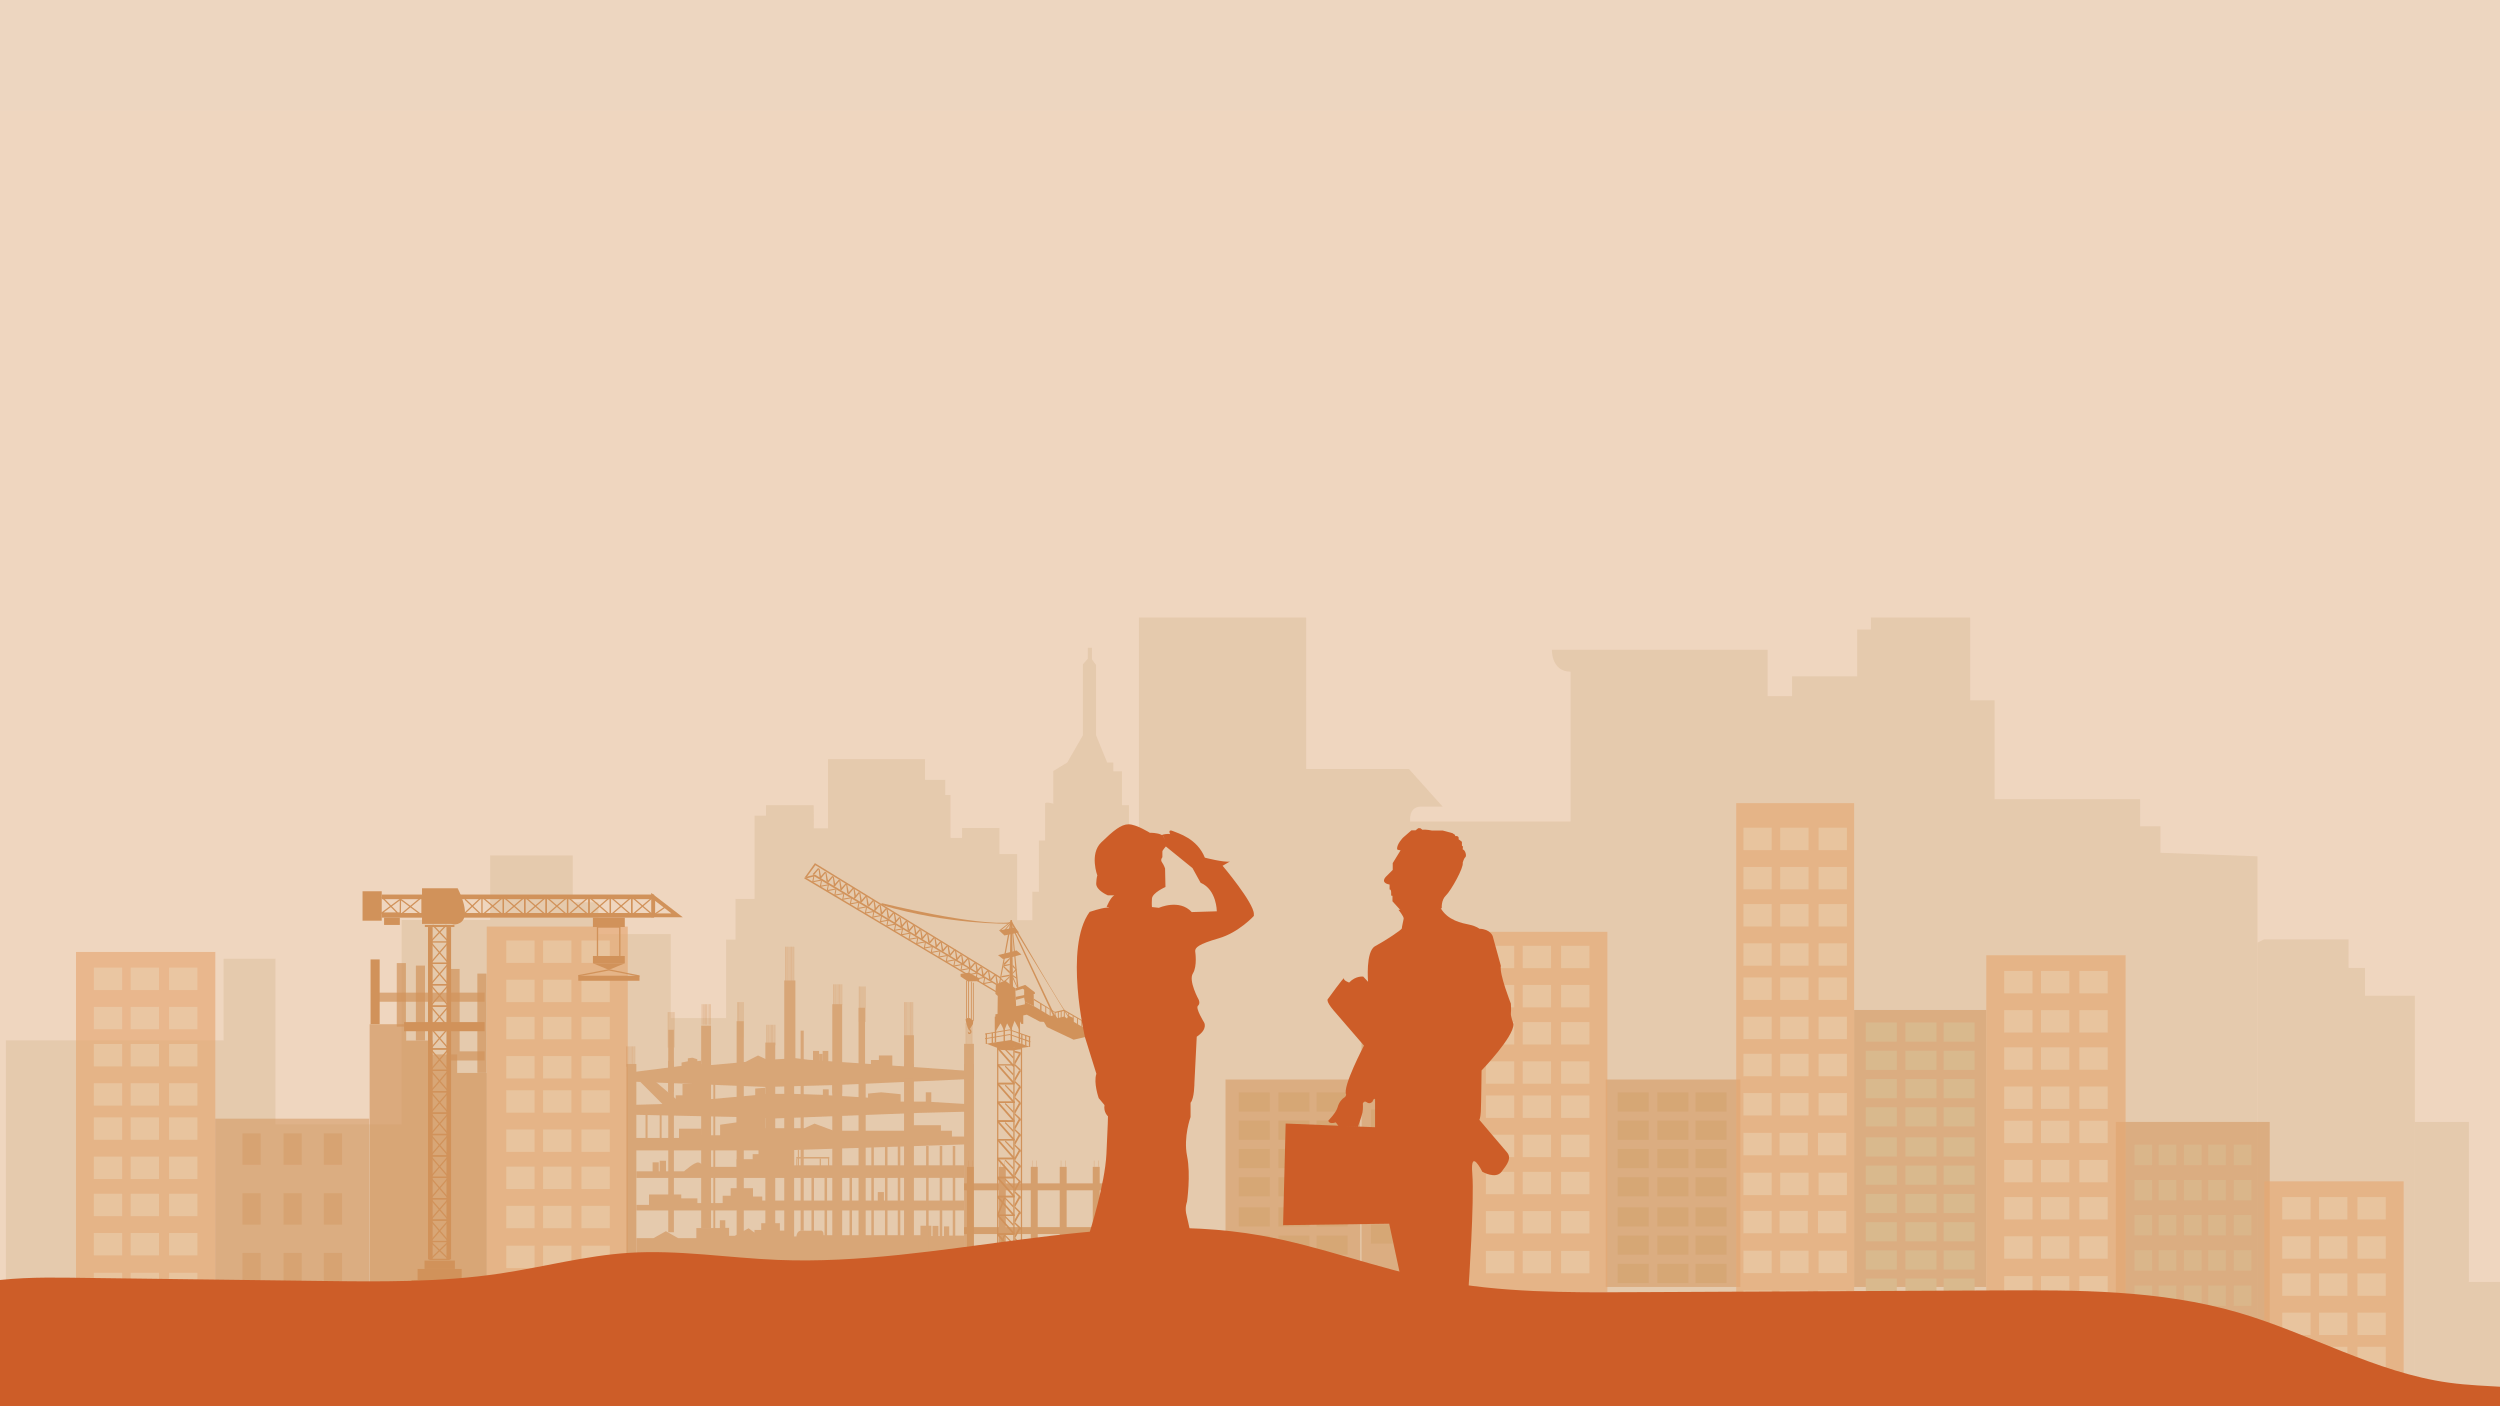 <?xml version="1.0" encoding="utf-8"?>
<!-- Generator: Adobe Illustrator 23.0.1, SVG Export Plug-In . SVG Version: 6.00 Build 0)  -->
<svg version="1.1" id="Warstwa_1" xmlns="http://www.w3.org/2000/svg" xmlns:xlink="http://www.w3.org/1999/xlink" x="0px" y="0px"
	 viewBox="0 0 1920 1080" style="enable-background:new 0 0 1920 1080;" xml:space="preserve">
<style type="text/css">
	.st0{fill:none;}
	.st1{fill:none;stroke:#CD5D28;stroke-width:3;stroke-miterlimit:10;}
	.st2{fill:none;stroke:#CD5D28;stroke-miterlimit:10;}
	.st3{fill:#EFD6BF;}
	.st4{opacity:0.16;}
	.st5{fill:url(#SVGID_1_);}
	.st6{fill:url(#SVGID_2_);}
	.st7{fill:url(#SVGID_3_);}
	.st8{fill:url(#SVGID_4_);}
	.st9{fill:url(#SVGID_5_);}
	.st10{fill:url(#SVGID_6_);}
	.st11{fill:none;stroke:#CD5D28;stroke-miterlimit:10;stroke-dasharray:12;}
	.st12{fill:url(#SVGID_7_);}
	.st13{fill:none;stroke:#CD5D28;stroke-width:2;stroke-miterlimit:10;stroke-dasharray:12;}
	.st14{fill:url(#SVGID_8_);}
	.st15{fill:#F37442;}
	.st16{fill:#E5925B;}
	.st17{fill:url(#);}
	.st18{fill:#DF692D;}
	.st19{fill:#E4882B;}
	.st20{fill:#E4862B;}
	.st21{fill:#E2B232;}
	.st22{clip-path:url(#SVGID_10_);}
	.st23{fill:#EDD6C0;}
	.st24{opacity:0.71;fill:#EFD8AF;}
	.st25{opacity:0.65;fill:#E1C3A3;}
	.st26{opacity:0.75;}
	.st27{fill:#D9B98D;}
	.st28{opacity:0.67;fill:#E5A875;}
	.st29{opacity:0.33;}
	.st30{fill:#EEE4CB;}
	.st31{opacity:0.65;fill:#D1925A;}
	.st32{fill:#D1925A;}
	.st33{opacity:0.65;}
	.st34{opacity:0.52;fill:#D1925A;}
	.st35{fill:none;stroke:#D1925A;stroke-miterlimit:10;}
	.st36{fill:none;stroke:#D1925A;stroke-width:3;stroke-miterlimit:10;}
	.st37{opacity:0.77;}
	.st38{fill:none;stroke:#D1925A;stroke-width:0.25;stroke-miterlimit:10;}
	.st39{opacity:0.66;}
	.st40{fill:none;stroke:#D1925A;stroke-width:7;stroke-miterlimit:10;}
	.st41{opacity:0.69;fill:none;stroke:#D1925A;stroke-width:7;stroke-miterlimit:10;}
	.st42{fill:#CD5D28;}
	.st43{fill:none;stroke:#CD5D28;stroke-width:10;stroke-miterlimit:10;}
	.st44{clip-path:url(#SVGID_12_);}
	.st45{clip-path:url(#SVGID_14_);}
	.st46{clip-path:url(#SVGID_16_);}
	.st47{clip-path:url(#SVGID_18_);}
	.st48{clip-path:url(#SVGID_20_);}
	.st49{clip-path:url(#SVGID_22_);}
	.st50{fill:none;stroke:#CD5D28;stroke-linejoin:round;stroke-miterlimit:10;}
	.st51{fill:none;stroke:#622507;stroke-miterlimit:10;}
	.st52{fill:none;stroke:#CD5D28;stroke-width:0.5;stroke-miterlimit:10;}
	.st53{fill:none;stroke:#F7B143;stroke-width:0.5;stroke-miterlimit:10;}
	.st54{fill:none;stroke:#CD5D28;stroke-width:0.75;stroke-miterlimit:10;}
	.st55{fill:none;stroke:#D8A07A;stroke-width:2;stroke-miterlimit:10;}
	.st56{opacity:0.59;}
	.st57{fill:none;stroke:#CD5D28;stroke-miterlimit:10;stroke-dasharray:11.968,11.968;}
	.st58{fill:none;stroke:#CD5D28;stroke-miterlimit:10;stroke-dasharray:12.121,12.121;}
	.st59{fill:none;stroke:#CD5D28;stroke-miterlimit:10;stroke-dasharray:12.109,12.109;}
	.st60{fill:none;stroke:#CD5D28;stroke-width:2;stroke-miterlimit:10;}
	.st61{fill:#E4BB9D;stroke:#CD5D28;stroke-width:3;stroke-miterlimit:10;}
	.st62{fill:none;stroke:#CD5D28;stroke-width:0.1;stroke-miterlimit:10;}
	.st63{clip-path:url(#SVGID_30_);}
	.st64{clip-path:url(#SVGID_32_);}
	.st65{clip-path:url(#SVGID_34_);}
	.st66{clip-path:url(#SVGID_36_);}
	.st67{clip-path:url(#SVGID_38_);}
	.st68{clip-path:url(#SVGID_40_);}
	.st69{opacity:0.71;}
</style>
<pattern  width="131.06" height="131.18" patternUnits="userSpaceOnUse" id="Nowa_próbka_wzorka_4" viewBox="0 -131.18 131.06 131.18" style="overflow:visible;">
	<g>
		<rect y="-131.18" class="st0" width="131.06" height="131.18"/>
		<polyline class="st1" points="131.06,-1.5 1.5,-1.5 1.5,-131.06 		"/>
		<line class="st2" x1="66.28" y1="-131.18" x2="66.28" y2="-1.5"/>
		<line class="st2" x1="97.22" y1="-131.18" x2="97.22" y2="-1.5"/>
		<line class="st2" x1="33.07" y1="-131.18" x2="33.07" y2="-1.5"/>
		<line class="st2" x1="129.99" y1="-65.21" x2="0.31" y2="-65.21"/>
		<line class="st2" x1="129.99" y1="-34.27" x2="0.31" y2="-34.27"/>
		<line class="st2" x1="129.99" y1="-98.41" x2="0.31" y2="-98.41"/>
	</g>
</pattern>
<g>
	<rect x="-5" y="80" class="st3" width="1937" height="8560"/>
</g>
<g class="st4">
	
		<pattern  id="SVGID_1_" xlink:href="#Nowa_prĂłbka_wzorka_4" patternTransform="matrix(1 0 0 0.327 0 -4514.52)"  class="st4">
	</pattern>
	<rect x="-15" y="1073" class="st5" width="1937" height="1085"/>
</g>
<g>
	<rect y="-1" class="st23" width="1920" height="86"/>
</g>
<path class="st24" d="M735.05,736.68c-0.04,0.18-0.08,0.24-0.12,0C734.97,736.68,735.01,736.68,735.05,736.68z"/>
<polygon class="st25" points="557.69,992.7 557.69,781.9 515.12,781.9 515.12,717.38 459.58,717.38 459.58,692.96 439.89,692.96 
	439.89,656.99 376.43,656.99 376.43,706.58 335.34,706.58 308.46,706.58 308.46,863.54 211.54,863.54 211.54,736.32 171.72,736.32 
	171.72,799.05 4.51,799.05 4.51,994.32 "/>
<path class="st25" d="M876.83,708.07v-22.17h-7.58v-35.55h-2.21v-31.98h-5.37v-25.99h-6.63v-6.77h-4.74l-8.52-20.92v-53.95
	l-3.16-4.32v-8.92h-3.16v8.38l-3.79,4.32v54.49l-12,20.92l-10.73,6.5v25.14c0,0-6.31-1.89-6.31,0s0,28.3,0,28.3h-4.74v39.28h-5.05
	v21.9h-11.68V655.9h-13.57v-20h-28.73v7.63h-8.84v-32.99h-4.1v-11.61h-15.47V583h-74.5v53.18c0,0-11.36,0-11.05,0
	c0.32,0,0-17.8,0-17.8h-36.62v8.07h-8.76v63.94h-14.6v31.2h-7.26v246.63h327.66"/>
<path class="st25" d="M1659.23,654.93v-20.38h-15.63v-20.78h-111.76v-75.94h-18.76v-63.55h-76.2v9.19h-10.55v35.97h-50.02v15.19
	h-18.76v-35.57h-165.69c0,0-0.58,16.79,14.36,16.79v115.11h-123.2c0,0-1.65-11.49,8.41-11.49c10.06,0,16.51,0,16.51,0l-25.89-28.88
	h-59.98h-18.94V474.27h-128.4v691.52h859V657.65L1659.23,654.93z"/>
<polygon class="st25" points="1738.74,721.46 1803.71,721.46 1803.71,743.36 1816.32,743.36 1816.32,764.71 1854.6,764.71 
	1854.6,849.21 1854.6,1092.99 1733.74,1092.99 1733.74,723.96 "/>
<polyline class="st25" points="1885.8,984.54 1965.76,984.54 1965.76,1099.01 1854.6,1099.01 1854.6,984.54 1885.8,984.54 "/>
<g class="st26">
	<g>
		<rect x="1052.86" y="786.98" class="st27" width="16.76" height="14.74"/>
		<rect x="1074.29" y="786.98" class="st27" width="16.76" height="14.74"/>
		<rect x="1094.91" y="786.98" class="st27" width="16.76" height="14.74"/>
		<rect x="1052.86" y="808.66" class="st27" width="16.76" height="14.74"/>
		<rect x="1074.29" y="808.66" class="st27" width="16.76" height="14.74"/>
		<rect x="1094.91" y="808.66" class="st27" width="16.76" height="14.74"/>
		<rect x="1052.86" y="830.41" class="st27" width="16.76" height="14.74"/>
		<rect x="1074.29" y="830.41" class="st27" width="16.76" height="14.74"/>
		<rect x="1094.91" y="830.41" class="st27" width="16.76" height="14.74"/>
		<rect x="1052.86" y="852.08" class="st27" width="16.76" height="14.74"/>
		<rect x="1074.29" y="852.08" class="st27" width="16.76" height="14.74"/>
		<rect x="1094.91" y="852.08" class="st27" width="16.76" height="14.74"/>
		<rect x="1052.86" y="875.22" class="st27" width="16.76" height="14.74"/>
		<rect x="1074.29" y="875.22" class="st27" width="16.76" height="14.74"/>
		<rect x="1094.91" y="875.22" class="st27" width="16.76" height="14.74"/>
		<rect x="1052.86" y="896.9" class="st27" width="16.76" height="14.74"/>
		<rect x="1074.29" y="896.9" class="st27" width="16.76" height="14.74"/>
		<rect x="1094.91" y="896.9" class="st27" width="16.76" height="14.74"/>
		<rect x="1052.86" y="918.65" class="st27" width="16.76" height="14.74"/>
		<rect x="1074.29" y="918.65" class="st27" width="16.76" height="14.74"/>
		<rect x="1094.91" y="918.65" class="st27" width="16.76" height="14.74"/>
		<rect x="1052.86" y="940.32" class="st27" width="16.76" height="14.74"/>
		<rect x="1074.29" y="940.32" class="st27" width="16.76" height="14.74"/>
		<rect x="1094.91" y="940.32" class="st27" width="16.76" height="14.74"/>
	</g>
</g>
<g>
	<rect x="373.82" y="711.61" class="st28" width="108.29" height="276.68"/>
	<g class="st29">
		<g>
			<rect x="388.81" y="722.3" class="st30" width="21.75" height="17.21"/>
			<rect x="417.09" y="722.3" class="st30" width="21.75" height="17.21"/>
			<rect x="446.57" y="722.3" class="st30" width="21.75" height="17.21"/>
			<rect x="388.81" y="752.43" class="st30" width="21.75" height="17.21"/>
			<rect x="417.09" y="752.43" class="st30" width="21.75" height="17.21"/>
			<rect x="446.57" y="752.43" class="st30" width="21.75" height="17.21"/>
			<rect x="388.81" y="780.95" class="st30" width="21.75" height="17.21"/>
			<rect x="417.09" y="780.95" class="st30" width="21.75" height="17.21"/>
			<rect x="446.57" y="780.95" class="st30" width="21.75" height="17.21"/>
			<rect x="388.81" y="811.07" class="st30" width="21.75" height="17.21"/>
			<rect x="417.09" y="811.07" class="st30" width="21.75" height="17.21"/>
			<rect x="446.57" y="811.07" class="st30" width="21.75" height="17.21"/>
			<rect x="388.81" y="837.32" class="st30" width="21.75" height="17.21"/>
			<rect x="417.09" y="837.32" class="st30" width="21.75" height="17.21"/>
			<rect x="446.57" y="837.32" class="st30" width="21.75" height="17.21"/>
			<rect x="388.81" y="867.44" class="st30" width="21.75" height="17.21"/>
			<rect x="417.09" y="867.44" class="st30" width="21.75" height="17.21"/>
			<rect x="446.57" y="867.44" class="st30" width="21.75" height="17.21"/>
			<rect x="388.81" y="895.96" class="st30" width="21.75" height="17.21"/>
			<rect x="417.09" y="895.96" class="st30" width="21.75" height="17.21"/>
			<rect x="446.57" y="895.96" class="st30" width="21.75" height="17.21"/>
			<rect x="388.81" y="926.09" class="st30" width="21.75" height="17.21"/>
			<rect x="417.09" y="926.09" class="st30" width="21.75" height="17.21"/>
			<rect x="446.57" y="926.09" class="st30" width="21.75" height="17.21"/>
			<rect x="388.81" y="956.67" class="st30" width="21.75" height="17.21"/>
			<rect x="417.09" y="956.67" class="st30" width="21.75" height="17.21"/>
			<rect x="446.57" y="956.67" class="st30" width="21.75" height="17.21"/>
		</g>
	</g>
</g>
<rect x="58.35" y="731.09" class="st28" width="107" height="264.72"/>
<polygon class="st31" points="283.9,786.6 311.94,786.6 311.94,799.17 332.25,799.17 332.25,809.8 351.1,809.8 351.1,824.02 
	373.82,824.02 373.82,991.57 283.9,991.57 "/>
<g class="st29">
	<g>
		<rect x="72.08" y="743.14" class="st30" width="21.75" height="17.21"/>
		<rect x="100.36" y="743.14" class="st30" width="21.75" height="17.21"/>
		<rect x="129.85" y="743.14" class="st30" width="21.75" height="17.21"/>
		<rect x="72.08" y="773.27" class="st30" width="21.75" height="17.21"/>
		<rect x="100.36" y="773.27" class="st30" width="21.75" height="17.21"/>
		<rect x="129.85" y="773.27" class="st30" width="21.75" height="17.21"/>
		<rect x="72.08" y="801.79" class="st30" width="21.75" height="17.21"/>
		<rect x="100.36" y="801.79" class="st30" width="21.75" height="17.21"/>
		<rect x="129.85" y="801.79" class="st30" width="21.75" height="17.21"/>
		<rect x="72.08" y="831.91" class="st30" width="21.75" height="17.21"/>
		<rect x="100.36" y="831.91" class="st30" width="21.75" height="17.21"/>
		<rect x="129.85" y="831.91" class="st30" width="21.75" height="17.21"/>
		<rect x="72.08" y="858.16" class="st30" width="21.75" height="17.21"/>
		<rect x="100.36" y="858.16" class="st30" width="21.75" height="17.21"/>
		<rect x="129.85" y="858.16" class="st30" width="21.75" height="17.21"/>
		<rect x="72.08" y="888.29" class="st30" width="21.75" height="17.21"/>
		<rect x="100.36" y="888.29" class="st30" width="21.75" height="17.21"/>
		<rect x="129.85" y="888.29" class="st30" width="21.75" height="17.21"/>
		<rect x="72.08" y="916.8" class="st30" width="21.75" height="17.21"/>
		<rect x="100.36" y="916.8" class="st30" width="21.75" height="17.21"/>
		<rect x="129.85" y="916.8" class="st30" width="21.75" height="17.21"/>
		<rect x="72.08" y="946.93" class="st30" width="21.75" height="17.21"/>
		<rect x="100.36" y="946.93" class="st30" width="21.75" height="17.21"/>
		<rect x="129.85" y="946.93" class="st30" width="21.75" height="17.21"/>
		<rect x="72.08" y="977.51" class="st30" width="21.75" height="17.21"/>
		<rect x="100.36" y="977.51" class="st30" width="21.75" height="17.21"/>
		<rect x="129.85" y="977.51" class="st30" width="21.75" height="17.21"/>
	</g>
</g>
<g>
	<rect x="765.76" y="804.4" class="st32" width="0.97" height="187.93"/>
	<rect x="778.21" y="804.4" class="st32" width="0.97" height="187.93"/>
	<rect x="784.01" y="804.4" class="st32" width="0.97" height="187.93"/>
	<rect x="765.76" y="947.49" class="st32" width="13.41" height="0.97"/>
	<rect x="765.76" y="961.63" class="st32" width="13.41" height="0.97"/>
	<polygon class="st32" points="765.76,948.46 778.21,962.6 779.17,961.63 766.73,947.49 	"/>
	<polyline class="st32" points="765.76,961.63 765.85,961.73 766.73,962.6 772.14,948.46 770.96,948.46 	"/>
	<polygon class="st32" points="778.21,956.26 771.78,949.41 772.14,948.46 778.21,954.65 	"/>
	<rect x="765.76" y="932.87" class="st32" width="13.41" height="0.97"/>
	<rect x="765.76" y="947.01" class="st32" width="13.41" height="0.97"/>
	<rect x="765.76" y="962.12" class="st32" width="13.41" height="0.97"/>
	<rect x="765.76" y="976.26" class="st32" width="13.41" height="0.97"/>
	<polygon class="st32" points="765.76,963.08 778.21,977.22 779.17,976.26 766.73,962.12 	"/>
	<polyline class="st32" points="765.76,976.26 765.85,976.35 766.73,977.22 772.14,963.08 770.96,963.08 	"/>
	<polygon class="st32" points="778.21,970.88 771.78,964.04 772.14,963.08 778.21,969.27 	"/>
	<rect x="765.76" y="961.63" class="st32" width="13.41" height="0.97"/>
	<polygon class="st32" points="765.76,933.84 778.21,947.98 779.17,947.01 766.73,932.87 	"/>
	<polygon class="st32" points="778.21,941.63 771.78,934.79 772.14,933.84 778.21,940.02 	"/>
	<rect x="765.76" y="918.73" class="st32" width="13.41" height="0.97"/>
	<rect x="765.76" y="932.87" class="st32" width="13.41" height="0.97"/>
	<polygon class="st32" points="765.76,919.7 778.21,933.84 779.17,932.87 766.73,918.73 	"/>
	<polyline class="st32" points="765.76,932.87 765.85,932.96 766.73,933.84 772.14,919.7 770.96,919.7 	"/>
	<polygon class="st32" points="778.21,927.49 771.78,920.65 772.14,919.7 778.21,925.88 	"/>
	<rect x="765.76" y="904.11" class="st32" width="13.41" height="0.97"/>
	<rect x="765.76" y="918.25" class="st32" width="13.41" height="0.97"/>
	<polygon class="st32" points="765.76,905.07 778.21,919.21 779.17,918.25 766.73,904.11 	"/>
	<polygon class="st32" points="778.21,912.87 771.78,906.02 772.14,905.07 778.21,911.26 	"/>
	<rect x="765.76" y="889.48" class="st32" width="13.41" height="0.97"/>
	<rect x="765.76" y="903.62" class="st32" width="13.41" height="0.97"/>
	<polygon class="st32" points="765.76,890.45 778.21,904.59 779.17,903.62 766.73,889.48 	"/>
	<polygon class="st32" points="778.21,898.25 771.78,891.4 772.14,890.45 778.21,896.64 	"/>
	<rect x="765.76" y="874.86" class="st32" width="13.41" height="0.97"/>
	<rect x="765.76" y="889" class="st32" width="13.41" height="0.97"/>
	<polygon class="st32" points="765.76,875.83 778.21,889.97 779.17,889 766.73,874.86 	"/>
	<polygon class="st32" points="778.21,883.62 771.78,876.78 772.14,875.83 778.21,882.01 	"/>
	<rect x="765.76" y="860.72" class="st32" width="13.41" height="0.97"/>
	<rect x="765.76" y="874.86" class="st32" width="13.41" height="0.97"/>
	<polygon class="st32" points="765.76,861.69 778.21,875.83 779.17,874.86 766.73,860.72 	"/>
	<polygon class="st32" points="778.21,869.48 771.78,862.64 772.14,861.69 778.21,867.87 	"/>
	<rect x="765.76" y="846.1" class="st32" width="13.41" height="0.97"/>
	<rect x="765.76" y="860.24" class="st32" width="13.41" height="0.97"/>
	<polygon class="st32" points="765.76,847.06 778.21,861.2 779.17,860.24 766.73,846.1 	"/>
	<polygon class="st32" points="778.21,854.86 771.78,848.01 772.14,847.06 778.21,853.25 	"/>
	<rect x="765.76" y="846.1" class="st32" width="13.41" height="0.97"/>
	<rect x="765.76" y="831.96" class="st32" width="13.41" height="0.97"/>
	<rect x="765.76" y="846.1" class="st32" width="13.41" height="0.97"/>
	<polygon class="st32" points="765.76,832.92 778.21,847.06 779.17,846.1 766.73,831.96 	"/>
	<polygon class="st32" points="778.21,840.72 771.78,833.87 772.14,832.92 778.21,839.11 	"/>
	<rect x="765.76" y="817.33" class="st32" width="13.41" height="0.97"/>
	<rect x="765.76" y="831.47" class="st32" width="13.41" height="0.97"/>
	<polygon class="st32" points="765.76,818.3 778.21,832.44 779.17,831.47 766.73,817.33 	"/>
	<polygon class="st32" points="778.21,826.1 771.78,819.25 772.14,818.3 778.21,824.49 	"/>
	<rect x="765.76" y="804.4" class="st32" width="13.41" height="0.97"/>
	<polygon class="st32" points="765.76,805.37 778.21,819.51 779.17,818.54 766.73,804.4 	"/>
	<polygon class="st32" points="778.21,813.16 771.78,806.32 772.14,805.37 778.21,811.56 	"/>
	<polygon class="st32" points="784.01,809.66 779.17,808.33 778.69,806.82 784.01,808.24 	"/>
	<polygon class="st32" points="784.01,805.97 779.17,805.67 779.54,803.25 784.01,803.25 	"/>
	<polyline class="st32" points="790.9,803.92 778.21,806.82 768.42,806.33 766.24,804.89 757.54,801.56 776.09,798.72 790.9,803.92 
		778.69,804.89 784.49,805.37 790.9,803.92 779.17,803.92 778.69,804.89 784.01,804.89 790.9,803.92 779.17,803.92 779.17,803.92 
		778.21,804.89 	"/>
	<polygon class="st32" points="782.58,809.27 779.17,815.4 779.17,818.3 784.01,823.19 783.77,821.14 779.66,817.33 784.01,809.66 	
		"/>
	<polygon class="st32" points="782.58,822.2 779.17,828.33 779.17,831.23 784.01,836.13 783.77,834.07 779.66,830.26 784.01,822.59 
			"/>
	<polygon class="st32" points="782.58,834.57 779.17,840.7 779.17,843.6 784.01,848.5 783.77,846.44 779.66,842.64 784.01,834.96 	
		"/>
	<polygon class="st32" points="782.58,847.06 779.17,853.2 779.17,856.1 784.01,860.99 783.77,858.94 779.66,855.13 784.01,847.46 	
		"/>
	<polygon class="st32" points="782.58,859.15 779.17,865.28 779.17,868.18 784.01,873.08 783.77,871.02 779.66,867.22 
		784.01,859.54 	"/>
	<polygon class="st32" points="782.58,871.05 779.17,877.19 779.17,880.09 784.01,884.98 783.77,882.93 779.66,879.12 
		784.01,871.45 	"/>
	<polygon class="st32" points="782.58,883 779.17,889.14 779.17,892.04 784.01,896.93 783.77,894.88 779.66,891.07 784.01,883.4 	
		"/>
	<polygon class="st32" points="782.58,895.04 779.17,901.18 779.17,904.08 784.01,908.97 783.77,906.92 779.66,903.11 
		784.01,895.44 	"/>
	<polygon class="st32" points="782.58,906.89 779.17,913.02 779.17,915.92 784.01,920.81 783.77,918.76 779.66,914.95 
		784.01,907.28 	"/>
	<polygon class="st32" points="782.58,918.73 779.17,924.86 779.17,927.76 784.01,932.66 783.77,930.6 779.66,926.8 784.01,919.12 	
		"/>
	<polygon class="st32" points="782.58,930.77 779.17,936.9 779.17,939.8 784.01,944.7 783.77,942.64 779.66,938.84 784.01,931.16 	
		"/>
	<polygon class="st32" points="782.58,942.75 779.17,948.89 779.17,951.79 784.01,956.68 783.77,954.63 779.66,950.82 
		784.01,943.15 	"/>
	<polygon class="st32" points="782.58,954.67 779.17,960.8 779.17,963.7 784.01,968.6 783.77,966.54 779.66,962.74 784.01,955.06 	
		"/>
	<polygon class="st32" points="782.58,966.57 779.17,972.71 779.17,975.61 784.01,980.5 783.77,978.45 779.66,974.64 784.01,966.97 
			"/>
	<rect x="757.02" y="793.8" class="st32" width="0.97" height="7.94"/>
	<rect x="761.62" y="793.16" class="st32" width="0.97" height="7.94"/>
	<rect x="784.28" y="794.16" class="st32" width="0.97" height="7.94"/>
	<rect x="787.28" y="795.12" class="st32" width="0.97" height="7.94"/>
	<rect x="790.19" y="796.07" class="st32" width="0.97" height="7.94"/>
	<polygon class="st32" points="756.48,793.8 756.48,794.48 775.4,791.29 791.17,796.89 791.37,796.07 775.49,790.57 	"/>
	<polygon class="st32" points="756.48,797.39 756.48,798.07 775.4,794.89 791.17,800.48 791.37,799.67 775.49,794.16 	"/>
	<rect x="763.98" y="780.78" class="st32" width="1.05" height="19.79"/>
	<rect x="770.73" y="780.78" class="st32" width="1.05" height="19.79"/>
	<rect x="776.19" y="780.78" class="st32" width="1.05" height="19.79"/>
	<rect x="782.33" y="780.78" class="st32" width="1.05" height="19.79"/>
	<path class="st32" d="M764.51,792.43c0,0,3.8-6.64,3.98-6.46c0.18,0.18,2.77,5.64,2.77,5.64l2.19-5.65l3.05,5.33l2.68-7.23
		l3.68,6.92v-7.33l1.63,2.78l1.38-0.09v-6.51l2.73-0.55l10.06,5.37l3.05,0.14l2.27,3.96l20.57,9.74l9.28-2.18v-1.87l4.41-0.71v-0.98
		l-13.79-8.1l-0.14-2.82c0,0-3.73-1.96-3.78-1.82c-0.05,0.14-1.09,2.18-1.09,2.18l-2-1.55l-5.37,1.32l-1.82-2.68l-3.37,1.09
		l-12.83-7.64l-6.92-3.37l-0.05,1.96l-6.69,1.41l-0.58-11.74l-0.1-2l-7.83-5.96l-7.01,2.91l-0.39,7.37l1.8,1.59l-0.18,13.83
		l-1.62,0.23v2.14"/>
	<polyline class="st32" points="779.82,760.99 785.59,759.31 786.55,760.15 786.55,764.18 780.05,765.59 780.17,767.91 
		786.55,766.18 787.14,769.36 794.06,772.73 793.95,767 793.88,763.4 794.88,763.27 794.69,762.04 787.35,756.4 779.73,758.99 	"/>
	<polygon class="st32" points="793.95,767 810.16,777.1 817.31,775.46 838.55,787.84 838.55,788.52 817.13,776.42 810.57,777.96 
		793.97,768.05 	"/>
	<rect x="798.82" y="770.94" class="st32" width="1.05" height="5.25"/>
	<rect x="802.79" y="773.05" class="st32" width="0.73" height="5.69"/>
	<rect x="806.16" y="775.23" class="st32" width="0.73" height="5.69"/>
	<rect x="809.94" y="777.51" class="st32" width="0.73" height="5.69"/>
	<rect x="812.44" y="776.96" class="st32" width="0.73" height="5.69"/>
	<rect x="814.62" y="776.46" class="st32" width="0.73" height="5.69"/>
	<rect x="817.03" y="776.46" class="st32" width="0.73" height="5.69"/>
	<rect x="820.4" y="778.08" class="st32" width="0.73" height="5.69"/>
	<rect x="823.81" y="780.08" class="st32" width="0.73" height="5.69"/>
	<rect x="827.18" y="781.9" class="st32" width="0.73" height="5.69"/>
	<rect x="830.46" y="783.76" class="st32" width="0.73" height="5.69"/>
	<rect x="833.82" y="785.68" class="st32" width="0.73" height="5.69"/>
	<rect x="837.24" y="787.59" class="st32" width="0.73" height="5.69"/>
	<polyline class="st32" points="764.58,761.98 617.63,674.64 618.2,673.6 767.33,762.47 	"/>
	<polygon class="st32" points="764.87,756.4 625.45,673.03 619.74,674.52 618.2,673.6 625.93,671.74 765.67,755.62 	"/>
	<polyline class="st32" points="770.25,753.72 766.93,750.62 626.25,664.49 619.57,673.6 618.2,673.6 625.85,662.88 767.65,749.9 
		771.2,753.72 	"/>
	<polygon class="st32" points="766.48,755.28 765.23,748.75 764.04,748.18 759.89,752.82 760.89,753.49 764.51,749.14 
		765.33,755.95 	"/>
	<polygon class="st32" points="760.84,752.07 759.59,745.54 758.4,744.96 754.25,749.6 755.25,750.27 758.86,745.92 759.69,752.74 	
		"/>
	<polygon class="st32" points="755.56,749.28 754.31,742.75 753.12,742.17 748.97,746.81 749.97,747.48 753.59,743.13 
		754.41,749.95 	"/>
	<polygon class="st32" points="751.13,745.94 749.88,739.41 748.7,738.83 744.54,743.48 745.54,744.14 749.16,739.8 749.98,746.61 	
		"/>
	<polygon class="st32" points="745.49,742.73 744.24,736.2 743.05,735.62 738.9,740.26 739.9,740.93 743.52,736.58 744.34,743.39 	
		"/>
	<polygon class="st32" points="740.21,739.93 738.96,733.41 737.78,732.83 733.62,737.47 734.62,738.14 738.24,733.79 739.06,740.6 
			"/>
	<polygon class="st32" points="735.42,736.05 734.17,729.52 732.98,728.94 728.83,733.58 729.83,734.25 733.45,729.9 734.27,736.72 
			"/>
	<polygon class="st32" points="729.78,732.83 728.53,726.3 727.34,725.73 723.19,730.37 724.19,731.03 727.81,726.69 728.63,733.5 	
		"/>
	<polygon class="st32" points="724.5,730.04 723.25,723.51 722.07,722.94 717.91,727.58 718.91,728.24 722.53,723.9 723.35,730.71 	
		"/>
	<polygon class="st32" points="719.68,726.58 718.43,720.05 717.25,719.47 713.09,724.11 714.09,724.78 717.71,720.43 
		718.53,727.25 	"/>
	<polygon class="st32" points="714.04,723.36 712.79,716.83 711.6,716.26 707.45,720.9 708.45,721.57 712.07,717.22 712.89,724.03 	
		"/>
	<polygon class="st32" points="708.76,720.57 707.51,714.04 706.33,713.47 702.17,718.11 703.17,718.77 706.79,714.43 
		707.61,721.24 	"/>
	<polygon class="st32" points="703.9,717.36 702.65,710.83 701.46,710.26 697.31,714.9 698.31,715.56 701.92,711.22 702.75,718.03 	
		"/>
	<polygon class="st32" points="698.26,714.15 697,707.62 695.82,707.04 691.66,711.68 692.67,712.35 696.28,708 697.1,714.82 	"/>
	<polygon class="st32" points="692.98,711.36 691.73,704.83 690.54,704.25 686.39,708.89 687.39,709.56 691.01,705.21 
		691.83,712.03 	"/>
	<polygon class="st32" points="688.51,707.63 687.26,701.1 686.07,700.53 681.92,705.17 682.92,705.83 686.54,701.49 687.36,708.3 	
		"/>
	<polygon class="st32" points="682.87,704.42 681.61,697.89 680.43,697.31 676.28,701.95 677.28,702.62 680.89,698.27 
		681.71,705.08 	"/>
	<polygon class="st32" points="677.59,701.63 676.34,695.1 675.15,694.52 671,699.16 672,699.83 675.62,695.48 676.44,702.29 	"/>
	<polygon class="st32" points="672.88,698.2 671.63,691.67 670.44,691.1 666.29,695.74 667.29,696.41 670.91,692.06 671.73,698.87 	
		"/>
	<polygon class="st32" points="667.24,694.99 665.98,688.46 664.8,687.88 660.65,692.52 661.65,693.19 665.26,688.85 666.08,695.66 
			"/>
	<polygon class="st32" points="661.96,692.2 660.71,685.67 659.52,685.09 655.37,689.73 656.37,690.4 659.99,686.06 660.81,692.87 	
		"/>
	<polygon class="st32" points="657.49,688.76 656.24,682.23 655.06,681.65 650.9,686.3 651.91,686.96 655.52,682.62 656.34,689.43 	
		"/>
	<polygon class="st32" points="651.85,685.55 650.6,679.02 649.42,678.44 645.26,683.08 646.26,683.75 649.88,679.4 650.7,686.21 	
		"/>
	<polygon class="st32" points="646.58,682.75 645.32,676.22 644.14,675.65 639.98,680.29 640.99,680.96 644.6,676.61 645.42,683.42 
			"/>
	<polygon class="st32" points="641.59,679.82 640.34,673.29 639.16,672.71 635,677.35 636,678.02 639.62,673.68 640.44,680.49 	"/>
	<polygon class="st32" points="635.95,676.6 634.7,670.07 633.52,669.5 629.36,674.14 630.36,674.81 633.98,670.46 634.8,677.27 	
		"/>
	<polygon class="st32" points="630.67,673.81 629.42,667.28 628.24,666.71 624.08,671.35 625.08,672.02 628.7,667.67 629.52,674.48 
			"/>
	<polyline class="st32" points="625.45,673.03 623.69,677.66 623.51,678.14 	"/>
	<polygon class="st32" points="624.48,677.96 625.45,672.71 624.71,672.71 623.69,677.66 	"/>
	<polygon class="st32" points="624.52,677.51 630.9,676.29 630.65,675.59 624.6,676.65 	"/>
	<polyline class="st32" points="631.3,676.55 629.54,681.18 629.36,681.65 	"/>
	<polygon class="st32" points="630.33,681.47 631.3,676.23 630.56,676.23 629.54,681.18 	"/>
	<polygon class="st32" points="630.37,681.03 636.75,679.8 636.5,679.11 630.45,680.16 	"/>
	<polygon class="st32" points="635.58,684.78 636.55,679.54 635.81,679.54 634.8,684.48 	"/>
	<polygon class="st32" points="635.63,684.34 642,683.11 641.76,682.42 635.71,683.47 	"/>
	<polygon class="st32" points="641.43,688.3 642.4,683.05 641.66,683.05 640.64,688 	"/>
	<polygon class="st32" points="641.47,687.85 647.85,686.62 647.6,685.93 641.55,686.99 	"/>
	<polygon class="st32" points="647.5,691.46 648.47,686.21 647.74,686.21 646.72,691.16 	"/>
	<polygon class="st32" points="647.55,691.01 653.92,689.79 653.68,689.1 647.63,690.15 	"/>
	<polygon class="st32" points="653.35,694.97 654.32,689.73 653.58,689.73 652.56,694.68 	"/>
	<polygon class="st32" points="653.39,694.53 659.77,693.3 659.52,692.61 653.48,693.67 	"/>
	<polygon class="st32" points="659.06,698.51 660.03,693.27 659.29,693.27 658.27,698.21 	"/>
	<polygon class="st32" points="659.1,698.07 665.48,696.84 665.23,696.15 659.18,697.2 	"/>
	<polygon class="st32" points="664.91,702.03 665.87,696.78 665.14,696.78 664.12,701.73 	"/>
	<polygon class="st32" points="664.95,701.58 671.33,700.35 671.08,699.66 665.03,700.72 	"/>
	<polygon class="st32" points="670.6,705.12 671.57,699.87 670.83,699.87 669.81,704.82 	"/>
	<polygon class="st32" points="670.64,704.67 677.02,703.44 676.77,702.75 670.72,703.81 	"/>
	<polygon class="st32" points="676.45,708.63 677.41,703.39 676.68,703.39 675.66,708.33 	"/>
	<polygon class="st32" points="676.49,708.18 682.87,706.96 682.62,706.27 676.57,707.32 	"/>
	<polygon class="st32" points="681.38,711.79 682.35,706.55 681.62,706.55 680.6,711.5 	"/>
	<polygon class="st32" points="681.43,711.35 687.8,710.12 687.56,709.43 681.51,710.49 	"/>
	<polygon class="st32" points="687.23,715.31 688.2,710.06 687.46,710.06 686.44,715.01 	"/>
	<polygon class="st32" points="687.27,714.86 693.65,713.64 693.41,712.95 687.36,714 	"/>
	<polygon class="st32" points="692.51,718.71 693.48,713.47 692.75,713.47 691.73,718.42 	"/>
	<polygon class="st32" points="692.56,718.27 698.93,717.04 698.69,716.35 692.64,717.4 	"/>
	<polygon class="st32" points="698.36,722.23 699.33,716.98 698.6,716.98 697.58,721.93 	"/>
	<polygon class="st32" points="698.41,721.78 704.78,720.56 704.54,719.86 698.49,720.92 	"/>
	<polygon class="st32" points="704.3,725.39 705.27,720.14 704.53,720.14 703.51,725.09 	"/>
	<polygon class="st32" points="704.34,724.94 710.72,723.72 710.47,723.03 704.42,724.08 	"/>
	<polygon class="st32" points="710.15,728.91 711.11,723.66 710.38,723.66 709.36,728.61 	"/>
	<polygon class="st32" points="710.19,728.46 716.57,727.23 716.32,726.54 710.27,727.6 	"/>
	<polygon class="st32" points="715.46,732.31 716.43,727.06 715.7,727.06 714.68,732.01 	"/>
	<polygon class="st32" points="715.51,731.86 721.88,730.63 721.64,729.94 715.59,731 	"/>
	<polygon class="st32" points="721.31,735.82 722.28,730.58 721.55,730.58 720.53,735.52 	"/>
	<polygon class="st32" points="721.36,735.37 727.73,734.15 727.49,733.46 721.44,734.51 	"/>
	<polygon class="st32" points="726.98,739.21 727.94,733.96 727.21,733.96 726.19,738.91 	"/>
	<polygon class="st32" points="727.02,738.76 733.39,737.54 733.15,736.84 727.1,737.9 	"/>
	<polygon class="st32" points="732.82,742.72 733.79,737.48 733.06,737.48 732.04,742.42 	"/>
	<polygon class="st32" points="732.87,742.28 739.24,741.05 739,740.36 732.95,741.41 	"/>
	<polygon class="st32" points="738.28,745.83 739.25,740.58 738.51,740.58 737.49,745.53 	"/>
	<polygon class="st32" points="738.32,745.38 744.7,744.16 744.45,743.46 738.4,744.52 	"/>
	<polygon class="st32" points="744.13,749.34 745.09,744.1 744.36,744.1 743.34,749.04 	"/>
	<polygon class="st32" points="744.17,748.9 750.55,747.67 750.3,746.98 744.25,748.03 	"/>
	<polygon class="st32" points="749.82,752.65 750.79,747.41 750.05,747.41 749.03,752.35 	"/>
	<polygon class="st32" points="749.86,752.21 756.24,750.98 755.99,750.29 749.94,751.34 	"/>
	<polygon class="st32" points="755.67,756.17 756.63,750.92 755.9,750.92 754.88,755.87 	"/>
	<polygon class="st32" points="755.71,755.72 762.09,754.49 761.84,753.8 755.79,754.86 	"/>
	<polygon class="st32" points="752.26,751.48 744.17,746.98 737.73,747.94 737.73,749.95 743.34,753.72 751.84,753.54 	"/>
	<rect x="742.01" y="753.03" class="st32" width="0.64" height="29.26"/>
	<rect x="743.53" y="753.03" class="st32" width="0.64" height="29.26"/>
	<rect x="745.67" y="753.85" class="st32" width="0.64" height="29.26"/>
	<rect x="747.2" y="754.71" class="st32" width="0.64" height="29.26"/>
	<path class="st32" d="M744.92,790.25l2.28-3.73l0.32-2.68l-2.6-1.91c0,0-3.37-0.5-3.32,1.05c0.05,1.55,1.64,6.92,2.25,7.71
		c0.61,0.8,1.52,1.25,1.34,1.98s-1.68,0.5-1.87-0.77c0,0-0.18,2.09,0.84,2.27c1.02,0.18,2.35-1.05,1.82-2.41
		C745.47,790.38,744.92,790.25,744.92,790.25z"/>
	<polygon class="st32" points="767.33,754.93 776.19,706.55 777.24,706.81 767.93,755.95 	"/>
	<polygon class="st32" points="777.98,757.66 777.24,706.81 776.14,706.81 775.19,758.72 777.72,759.02 	"/>
	<polygon class="st32" points="781.07,758.53 776.58,707.17 777.24,707.17 782.2,759.02 781.35,758.66 	"/>
	<polygon class="st32" points="781.07,758.53 777.48,750.92 777.48,748.57 781.07,750.92 780.56,751.65 777.98,749.95 
		781.07,757.27 	"/>
	<polyline class="st32" points="777.48,747.39 779.84,744.48 777.63,742.47 777.73,740.74 780.84,744.81 777.84,747.9 	"/>
	<polygon class="st32" points="775.53,740.29 770.75,741.11 770.45,742.66 775.39,747.69 775.53,746.06 771.2,742.17 775.53,741.17 
			"/>
	<polygon class="st32" points="775.59,736.71 771.77,740.93 770.75,741.11 771,739.74 775.59,735.5 	"/>
	<polygon class="st32" points="775.19,748.57 769.13,749.66 768.93,750.7 775.35,749.63 775.37,748.57 	"/>
	<path class="st32" d="M775.33,750.7l-3.05,3.02c0,0-0.89-0.48-0.78-0.52c0.11-0.05,4.09-3.71,4.09-3.71L775.33,750.7z"/>
	<path class="st32" d="M777.24,735.07c0.18,0.03,7.25-1.98,7.25-1.98l-3.82-3.15l-14.19,3.61l3.78,3L777.24,735.07z"/>
	<polygon class="st32" points="771.41,718.45 782.58,716.09 779.39,712.29 767.33,714.6 	"/>
	<polygon class="st32" points="767.33,714.6 776.3,707.59 776.3,708.3 768.41,714.75 	"/>
	<path class="st32" d="M771.44,714.07c0.32-0.32,4.85-5.77,4.85-5.77l0.42,0.47l-4.64,5.67L771.44,714.07z"/>
	<path class="st32" d="M777.24,707.87c0,0,40.56,70.45,43.89,72.92c3.33,2.47-0.73,0.53-0.73,0.53l-43.37-71.27L777.24,707.87z"/>
	<polyline class="st32" points="779.24,716.79 810.66,783.97 811.72,783.2 779.39,714.86 	"/>
	<path class="st32" d="M774.95,709.4c0,0-46.95,0.94-97.94-14.41v-1.42c0,0,73.44,18.09,99.28,14.73"/>
</g>
<g class="st33">
	<polygon class="st32" points="488.71,981.98 481.14,981.98 481.14,817.14 488.71,817.14 488.71,925.34 	"/>
	<rect x="538.5" y="817.14" class="st32" width="7.57" height="126.01"/>
	<rect x="587.81" y="817.14" class="st32" width="7.57" height="164.85"/>
	<rect x="602.32" y="817.14" class="st32" width="7.57" height="164.85"/>
	<rect x="639.21" y="817.14" class="st32" width="7.57" height="164.85"/>
	<rect x="694.32" y="817.14" class="st32" width="7.57" height="164.85"/>
	<rect x="740.41" y="817.14" class="st32" width="7.57" height="164.85"/>
	<rect x="659.36" y="817.14" class="st32" width="5.48" height="164.85"/>
	<rect x="565.74" y="817.14" class="st32" width="5.48" height="164.85"/>
	<rect x="513.2" y="814.72" class="st32" width="4.35" height="131.65"/>
	<path class="st32" d="M488.71,950.88h13.21l9.51-5.32l9.35,5.32h14.02v-7.73h18.05v-5.96h4.19v5.8h2.9v6.12h4.35l10.64-5.8
		l4.51,3.38v-2.09h5.16v-5.16h14.34v5.64h9.13v4.51h3.6c0,0,0.16-4.83,4.35-4.51c4.19,0.32,14.18,0,14.18,0s2.42-0.48,2.26,3.55
		h74.45v-7.25h8.38v7.9h9.67v-7.41h4.03v7.09h11.44v33.03h-251.7V950.88z"/>
	<polygon class="st32" points="488.71,925.34 498.46,925.34 498.46,917.37 523.2,917.37 523.2,920.35 535.6,920.35 535.6,923.97 
		555.02,923.97 555.02,918.33 561.14,918.33 561.14,912.53 578.31,912.53 578.31,918.94 585.4,918.94 585.4,922.04 601.91,922.04 
		667.5,922.04 740.41,922.04 740.41,929.61 488.71,929.61 	"/>
	<path class="st32" d="M488.71,899.56h36.66c0,0,8.1-7.25,11-6.77c2.9,0.48,3.38,3.37,3.38,3.37h25.98v-5.91h12.33v-3.87h4.47v-3.63
		h27.35v12.21h29.33h101.2v9.67H609.89H488.71"/>
	<polygon class="st32" points="488.71,873.94 521.5,873.94 521.5,866.81 539.03,866.81 539.03,871.89 553.05,871.89 553.05,863.79 
		565.74,861.98 565.74,857.87 587.81,857.87 587.81,866.45 617.83,866.45 625.56,862.94 640.18,868.38 698.11,868.38 698.11,864.15 
		722.61,864.15 722.61,868.38 731.07,868.38 731.07,872.85 741.58,872.85 741.58,878.9 600.54,883.49 486.7,883.49 486.7,873.94 	
		"/>
	<polygon class="st32" points="488.71,856.18 565.74,857.87 595.39,858.95 705.45,854.72 743.03,853.76 743.03,847.96 
		715.23,846.27 715.23,838.89 711,838.89 711,846.02 691.67,846.02 691.67,840.34 676.8,838.89 666.65,839.86 666.65,843 
		636.44,841.19 636.44,836.6 631.97,836.6 631.97,840.83 609.89,840.1 595.39,840.1 587.81,840.1 587.81,835.39 580,835.99 
		580,841.07 539.51,844.69 539.51,832.49 524.16,832.49 524.16,841.19 518.97,841.19 518.97,847.59 485.73,848.56 485.73,856.05 	
		"/>
	<polygon class="st32" points="488.71,830.8 491.78,830.92 588.34,834.78 641.15,833.33 744.2,828.74 744.2,822.46 620.61,813.88 
		610.82,812.67 595.39,813.63 587.81,813.27 582.17,810.61 572.51,815.57 541.81,818.35 538.5,818.35 538.5,814.6 535.52,814.96 
		535.52,813.51 531.78,812.31 528.27,812.79 528.27,815.08 528.27,817.14 528.27,815.08 523.44,816.05 523.44,818.59 485.73,823.42 
		485.73,831.16 	"/>
	<path class="st32" d="M491.78,830.92l25.01,25.01c0,0,6.1-9.12,7.61-7.61s-22.72-19.1-22.72-19.1L491.78,830.92z"/>
	<rect x="495.76" y="856.33" class="st32" width="1.57" height="20.39"/>
	<rect x="506.64" y="855.93" class="st32" width="1.49" height="22.24"/>
	<rect x="501.2" y="892.67" class="st32" width="4.71" height="9.79"/>
	<rect x="506.64" y="891.46" class="st32" width="4.83" height="11"/>
	<rect x="716.2" y="941.5" class="st32" width="4.47" height="11.6"/>
	<rect x="674.14" y="915.51" class="st32" width="4.71" height="10.64"/>
	<rect x="611.54" y="888.56" class="st32" width="25.26" height="1.21"/>
	<rect x="635.89" y="888.56" class="st32" width="0.91" height="7.19"/>
	<rect x="611.54" y="889.77" class="st32" width="0.78" height="5.98"/>
	<rect x="612.75" y="883.09" class="st32" width="0.85" height="12.67"/>
	<rect x="614.87" y="829.22" class="st32" width="2.4" height="115.93"/>
	<rect x="629.52" y="889.77" class="st32" width="0.94" height="6.32"/>
	<rect x="689.49" y="880.14" class="st32" width="1.93" height="82.34"/>
	<rect x="679.66" y="880.14" class="st32" width="1.93" height="82.34"/>
	<rect x="669.19" y="880.14" class="st32" width="1.93" height="82.34"/>
	<rect x="711.25" y="880.14" class="st32" width="1.93" height="82.34"/>
	<rect x="721.72" y="880.14" class="st32" width="1.93" height="82.34"/>
	<rect x="731.71" y="880.14" class="st32" width="1.93" height="82.34"/>
	<rect x="652.43" y="904.64" class="st32" width="1.93" height="47.37"/>
	<rect x="633.25" y="904.64" class="st32" width="1.93" height="47.37"/>
	<rect x="623.2" y="904.64" class="st32" width="1.93" height="47.37"/>
	<rect x="513.2" y="790.87" class="st32" width="4.35" height="47.86"/>
	<rect x="538.5" y="787.65" class="st32" width="7.57" height="47.13"/>
	<rect x="565.74" y="784.27" class="st32" width="5.48" height="43.83"/>
	<rect x="587.81" y="800.7" class="st32" width="7.57" height="29.01"/>
	<rect x="602.32" y="753.01" class="st32" width="8.54" height="78.8"/>
	<rect x="614.87" y="791.52" class="st32" width="2.4" height="31.18"/>
	<rect x="639.21" y="771.21" class="st32" width="7.57" height="68.65"/>
	<rect x="659.36" y="773.95" class="st32" width="5" height="58.53"/>
	<rect x="624.39" y="807.11" class="st32" width="4.67" height="15.59"/>
	<rect x="631.8" y="807.11" class="st32" width="4.35" height="16.8"/>
	<rect x="629.07" y="809.4" class="st32" width="2.74" height="14.5"/>
	<rect x="694.32" y="795.06" class="st32" width="7.57" height="33.03"/>
	<rect x="740.41" y="801.67" class="st32" width="7.57" height="27.55"/>
	<rect x="668.87" y="814.08" class="st32" width="7.41" height="10.96"/>
	<rect x="674.99" y="810.61" class="st32" width="10.31" height="15.39"/>
	<rect x="547.85" y="832.49" class="st32" width="1.45" height="117.75"/>
	<rect x="481.14" y="803.6" class="st32" width="0.39" height="15.79"/>
	<rect x="482" y="803.6" class="st32" width="0.39" height="15.79"/>
	<rect x="482.8" y="803.6" class="st32" width="0.39" height="15.79"/>
	<rect x="483.66" y="803.6" class="st32" width="0.39" height="15.79"/>
	<rect x="484.53" y="803.6" class="st32" width="0.39" height="15.79"/>
	<rect x="485.73" y="803.6" class="st32" width="0.39" height="15.79"/>
	<rect x="486.63" y="803.6" class="st32" width="0.39" height="15.79"/>
	<rect x="487.42" y="803.6" class="st32" width="0.39" height="15.79"/>
	<rect x="538.95" y="771.21" class="st32" width="0.39" height="15.79"/>
	<rect x="539.82" y="771.21" class="st32" width="0.39" height="15.79"/>
	<rect x="540.61" y="771.21" class="st32" width="0.39" height="15.79"/>
	<rect x="541.48" y="771.21" class="st32" width="0.39" height="15.79"/>
	<rect x="542.35" y="771.21" class="st32" width="0.39" height="15.79"/>
	<rect x="543.55" y="771.21" class="st32" width="0.39" height="15.79"/>
	<rect x="544.44" y="771.21" class="st32" width="0.39" height="15.79"/>
	<rect x="545.24" y="771.21" class="st32" width="0.39" height="15.79"/>
	<rect x="588.71" y="787.01" class="st32" width="0.39" height="15.79"/>
	<rect x="589.57" y="787.01" class="st32" width="0.39" height="15.79"/>
	<rect x="590.37" y="787.01" class="st32" width="0.39" height="15.79"/>
	<rect x="591.24" y="787.01" class="st32" width="0.39" height="15.79"/>
	<rect x="592.1" y="787.01" class="st32" width="0.39" height="15.79"/>
	<rect x="593.3" y="787.01" class="st32" width="0.39" height="15.79"/>
	<rect x="594.2" y="787.01" class="st32" width="0.39" height="15.79"/>
	<rect x="594.99" y="787.01" class="st32" width="0.39" height="15.79"/>
	<rect x="640.11" y="755.95" class="st32" width="0.39" height="15.79"/>
	<rect x="640.98" y="755.95" class="st32" width="0.39" height="15.79"/>
	<rect x="641.77" y="755.95" class="st32" width="0.39" height="15.79"/>
	<rect x="642.64" y="755.95" class="st32" width="0.39" height="15.79"/>
	<rect x="643.51" y="755.95" class="st32" width="0.39" height="15.79"/>
	<rect x="644.7" y="755.95" class="st32" width="0.39" height="15.79"/>
	<rect x="645.6" y="755.95" class="st32" width="0.39" height="15.79"/>
	<rect x="646.4" y="755.95" class="st32" width="0.39" height="15.79"/>
	<rect x="694.6" y="769.6" class="st32" width="0.39" height="27.23"/>
	<rect x="695.47" y="769.6" class="st32" width="0.39" height="27.23"/>
	<rect x="696.26" y="769.6" class="st32" width="0.39" height="27.23"/>
	<rect x="697.13" y="769.6" class="st32" width="0.39" height="27.23"/>
	<rect x="698" y="769.6" class="st32" width="0.39" height="27.23"/>
	<rect x="699.2" y="769.6" class="st32" width="0.39" height="27.23"/>
	<rect x="700.09" y="769.6" class="st32" width="0.39" height="27.23"/>
	<rect x="700.89" y="769.6" class="st32" width="0.39" height="27.23"/>
	<rect x="603.25" y="727.06" class="st32" width="0.39" height="27.23"/>
	<rect x="604.11" y="727.06" class="st32" width="0.39" height="27.23"/>
	<rect x="604.91" y="727.06" class="st32" width="0.39" height="27.23"/>
	<rect x="605.77" y="727.06" class="st32" width="0.39" height="27.23"/>
	<rect x="606.64" y="727.06" class="st32" width="0.39" height="27.23"/>
	<rect x="607.84" y="727.06" class="st32" width="0.39" height="27.23"/>
	<rect x="608.74" y="727.06" class="st32" width="0.39" height="27.23"/>
	<rect x="609.53" y="727.06" class="st32" width="0.39" height="27.23"/>
	<rect x="566.07" y="769.6" class="st32" width="0.29" height="27.23"/>
	<rect x="566.72" y="769.6" class="st32" width="0.29" height="27.23"/>
	<rect x="567.31" y="769.6" class="st32" width="0.29" height="27.23"/>
	<rect x="567.96" y="769.6" class="st32" width="0.29" height="27.23"/>
	<rect x="568.6" y="769.6" class="st32" width="0.29" height="27.23"/>
	<rect x="569.5" y="769.6" class="st32" width="0.29" height="27.23"/>
	<rect x="570.17" y="769.6" class="st32" width="0.29" height="27.23"/>
	<rect x="570.76" y="769.6" class="st32" width="0.29" height="27.23"/>
	<rect x="659.61" y="757.6" class="st32" width="0.29" height="27.23"/>
	<rect x="660.25" y="757.6" class="st32" width="0.29" height="27.23"/>
	<rect x="660.85" y="757.6" class="st32" width="0.29" height="27.23"/>
	<rect x="661.49" y="757.6" class="st32" width="0.29" height="27.23"/>
	<rect x="662.14" y="757.6" class="st32" width="0.29" height="27.23"/>
	<rect x="663.03" y="757.6" class="st32" width="0.29" height="27.23"/>
	<rect x="663.7" y="757.6" class="st32" width="0.29" height="27.23"/>
	<rect x="664.3" y="757.6" class="st32" width="0.29" height="27.23"/>
	<rect x="741.7" y="785.76" class="st32" width="0.29" height="27.23"/>
	<rect x="742.35" y="785.76" class="st32" width="0.29" height="27.23"/>
	<rect x="742.94" y="785.76" class="st32" width="0.29" height="27.23"/>
	<rect x="743.59" y="785.76" class="st32" width="0.29" height="27.23"/>
	<rect x="744.24" y="785.76" class="st32" width="0.29" height="27.23"/>
	<rect x="745.13" y="785.76" class="st32" width="0.29" height="27.23"/>
	<rect x="745.8" y="785.76" class="st32" width="0.29" height="27.23"/>
	<rect x="746.4" y="785.76" class="st32" width="0.29" height="27.23"/>
	<rect x="512.89" y="777.26" class="st32" width="0.29" height="27.23"/>
	<rect x="513.53" y="777.26" class="st32" width="0.29" height="27.23"/>
	<rect x="514.13" y="777.26" class="st32" width="0.29" height="27.23"/>
	<rect x="514.77" y="777.26" class="st32" width="0.29" height="27.23"/>
	<rect x="515.42" y="777.26" class="st32" width="0.29" height="27.23"/>
	<rect x="516.32" y="777.26" class="st32" width="0.29" height="27.23"/>
	<rect x="516.99" y="777.26" class="st32" width="0.29" height="27.23"/>
	<rect x="517.58" y="777.26" class="st32" width="0.29" height="27.23"/>
</g>
<polygon class="st34" points="283.55,995.81 283.55,859.13 165.34,859.13 165.34,992.19 "/>
<g>
	<rect x="328.7" y="711.96" class="st32" width="3.55" height="255.24"/>
	<rect x="342.88" y="711.96" class="st32" width="3.55" height="255.24"/>
	
		<rect x="425.93" y="614.12" transform="matrix(6.123234e-17 -1 1 6.123234e-17 -261.088 1116.491)" class="st32" width="3.55" height="149.34"/>
	
		<rect x="425.93" y="628.3" transform="matrix(6.123234e-17 -1 1 6.123234e-17 -275.268 1130.671)" class="st32" width="3.55" height="149.34"/>
	<polygon class="st35" points="330.47,822.02 344.65,822.02 330.47,805.59 344.65,805.59 	"/>
	<polygon class="st35" points="330.47,805.59 344.65,805.59 330.47,789.15 344.65,789.15 	"/>
	<polygon class="st35" points="330.47,789.15 344.65,789.15 330.47,772.71 344.65,772.71 	"/>
	<polygon class="st35" points="330.47,772.71 344.65,772.71 330.47,756.28 344.65,756.28 	"/>
	<polygon class="st35" points="330.47,887.77 344.65,887.77 330.47,871.33 344.65,871.33 	"/>
	<polygon class="st35" points="330.47,871.33 344.65,871.33 330.47,854.89 344.65,854.89 	"/>
	<polygon class="st35" points="330.47,854.89 344.65,854.89 330.47,838.46 344.65,838.46 	"/>
	<polygon class="st35" points="330.47,838.46 344.65,838.46 330.47,822.02 344.65,822.02 	"/>
	<polygon class="st35" points="330.47,953.51 344.65,953.51 330.47,937.07 344.65,937.07 	"/>
	<polygon class="st35" points="330.47,937.07 344.65,937.07 330.47,920.64 344.65,920.64 	"/>
	<polygon class="st35" points="330.47,920.64 344.65,920.64 330.47,904.2 344.65,904.2 	"/>
	<polygon class="st35" points="330.47,904.2 344.65,904.2 330.47,887.77 344.65,887.77 	"/>
	<polygon class="st35" points="330.47,756.28 344.65,756.28 330.47,739.84 344.65,739.84 	"/>
	<polygon class="st35" points="330.47,739.84 344.65,739.84 330.47,723.4 344.65,723.4 	"/>
	<line class="st35" x1="330.47" y1="723.4" x2="342.88" y2="710.35"/>
	<line class="st35" x1="344.65" y1="723.4" x2="332.25" y2="710.35"/>
	<polygon class="st35" points="468.76,702.97 468.76,688.79 452.33,702.97 452.33,688.79 	"/>
	<polygon class="st35" points="452.33,702.97 452.33,688.79 435.89,702.97 435.89,688.79 	"/>
	<polygon class="st35" points="435.89,702.97 435.89,688.79 419.46,702.97 419.46,688.79 	"/>
	<polygon class="st35" points="419.46,702.97 419.46,688.79 403.02,702.97 403.02,688.79 	"/>
	<polygon class="st35" points="501.64,702.97 501.64,688.79 485.2,702.97 485.2,688.79 	"/>
	<polygon class="st35" points="485.2,702.97 485.2,688.79 468.76,702.97 468.76,688.79 	"/>
	<polygon class="st35" points="403.02,702.97 403.02,688.79 386.58,702.97 386.58,688.79 	"/>
	<polygon class="st35" points="386.58,702.97 386.58,688.79 370.15,702.97 370.15,688.79 	"/>
	<line class="st35" x1="370.15" y1="702.97" x2="357.1" y2="690.56"/>
	<line class="st35" x1="370.15" y1="688.79" x2="357.1" y2="701.2"/>
	<polyline class="st35" points="344.65,953.51 330.47,967.21 344.65,967.21 330.47,953.51 	"/>
	<rect x="326.04" y="968.13" class="st32" width="23.32" height="6.41"/>
	<rect x="320.72" y="974.54" class="st32" width="33.84" height="8.58"/>
	<rect x="316.01" y="983.12" class="st32" width="42.42" height="1.93"/>
	<rect x="326.28" y="710.35" class="st32" width="22.72" height="1.61"/>
	<rect x="324.11" y="682.19" class="st32" width="27.37" height="27.37"/>
	<path class="st32" d="M351.48,682.19c0,0,12.63,23.57,0,27.37c-12.63,3.81-3.93-20.12-3.93-20.12L351.48,682.19z"/>
	<polygon class="st36" points="501.64,688.79 520.01,702.97 501.64,702.97 	"/>
	<line class="st35" x1="501.64" y1="702.97" x2="511.33" y2="696.27"/>
	<rect x="293.17" y="687.02" class="st32" width="30.94" height="3.55"/>
	<rect x="293.17" y="701.2" class="st32" width="30.94" height="3.55"/>
	<rect x="278.43" y="684.49" class="st32" width="14.74" height="22.6"/>
	<rect x="294.98" y="704.74" class="st32" width="12.09" height="5.61"/>
	<polyline class="st35" points="307.55,690.56 307.43,701.2 293.17,701.2 307.55,690.56 324.11,702.97 324.11,688.79 307.07,702.97 
		293.17,688.79 	"/>
	<rect x="455.36" y="704.74" class="st32" width="24.49" height="7.22"/>
	<rect x="444.11" y="749.35" class="st32" width="47.02" height="3.87"/>
	<rect x="455.36" y="734.2" class="st32" width="24.49" height="5.64"/>
	<polygon class="st32" points="455.36,739.84 479.85,739.84 467.6,744.84 	"/>
	<path class="st35" d="M467.6,744.84l-23.49,4.51L467.6,744.84z"/>
	<line class="st35" x1="491.13" y1="749.63" x2="467.6" y2="744.84"/>
	<polyline class="st35" points="476.02,734.2 476.02,711.96 458.86,711.96 458.86,734.2 	"/>
</g>
<g class="st37">
	<rect x="742.59" y="896.14" class="st32" width="5.32" height="81.46"/>
	<rect x="791.65" y="896.14" class="st32" width="5.32" height="81.46"/>
	<rect x="813.87" y="896.14" class="st32" width="5.32" height="81.46"/>
	<rect x="839.25" y="896.14" class="st32" width="5.32" height="81.46"/>
	<rect x="862.69" y="896.14" class="st32" width="5.32" height="81.46"/>
	<rect x="889.28" y="896.14" class="st32" width="5.32" height="81.46"/>
	<rect x="767.12" y="896.14" class="st32" width="5.32" height="81.46"/>
	
		<rect x="817.15" y="832.08" transform="matrix(-1.836970e-16 1 -1 -1.836970e-16 1731.297 91.673)" class="st32" width="5.32" height="158.8"/>
	
		<rect x="817.15" y="865.68" transform="matrix(-1.836970e-16 1 -1 -1.836970e-16 1764.894 125.27)" class="st32" width="5.32" height="158.8"/>
	
		<rect x="817.15" y="895.53" transform="matrix(-1.836970e-16 1 -1 -1.836970e-16 1794.745 155.121)" class="st32" width="5.32" height="158.8"/>
	<line class="st38" x1="792.68" y1="896.14" x2="792.68" y2="891.3"/>
	<line class="st38" x1="796" y1="896.14" x2="796" y2="891.3"/>
	<line class="st38" x1="768.12" y1="896.14" x2="768.12" y2="891.3"/>
	<line class="st38" x1="771.44" y1="896.14" x2="771.44" y2="891.3"/>
	<line class="st38" x1="743.58" y1="896.14" x2="743.58" y2="891.3"/>
	<line class="st38" x1="746.91" y1="896.14" x2="746.91" y2="891.3"/>
	<line class="st38" x1="814.87" y1="896.14" x2="814.87" y2="891.3"/>
	<line class="st38" x1="818.19" y1="896.14" x2="818.19" y2="891.3"/>
	<line class="st38" x1="840.25" y1="896.14" x2="840.25" y2="891.3"/>
	<line class="st38" x1="843.57" y1="896.14" x2="843.57" y2="891.3"/>
	<line class="st38" x1="863.69" y1="896.14" x2="863.69" y2="891.3"/>
	<line class="st38" x1="867.01" y1="896.14" x2="867.01" y2="891.3"/>
	<line class="st38" x1="890.28" y1="896.14" x2="890.28" y2="891.3"/>
	<line class="st38" x1="893.6" y1="896.14" x2="893.6" y2="891.3"/>
</g>
<g class="st26">
	<g>
		<rect x="951.41" y="838.97" class="st27" width="23.81" height="14.74"/>
		<rect x="981.85" y="838.97" class="st27" width="23.81" height="14.74"/>
		<rect x="1011.15" y="838.97" class="st27" width="23.81" height="14.74"/>
		<rect x="951.41" y="860.64" class="st27" width="23.81" height="14.74"/>
		<rect x="981.85" y="860.64" class="st27" width="23.81" height="14.74"/>
		<rect x="1011.15" y="860.64" class="st27" width="23.81" height="14.74"/>
		<rect x="951.41" y="882.4" class="st27" width="23.81" height="14.74"/>
		<rect x="981.85" y="882.4" class="st27" width="23.81" height="14.74"/>
		<rect x="1011.15" y="882.4" class="st27" width="23.81" height="14.74"/>
		<rect x="951.41" y="904.07" class="st27" width="23.81" height="14.74"/>
		<rect x="981.85" y="904.07" class="st27" width="23.81" height="14.74"/>
		<rect x="1011.15" y="904.07" class="st27" width="23.81" height="14.74"/>
		<rect x="951.41" y="927.21" class="st27" width="23.81" height="14.74"/>
		<rect x="981.85" y="927.21" class="st27" width="23.81" height="14.74"/>
		<rect x="1011.15" y="927.21" class="st27" width="23.81" height="14.74"/>
		<rect x="951.41" y="948.88" class="st27" width="23.81" height="14.74"/>
		<rect x="981.85" y="948.88" class="st27" width="23.81" height="14.74"/>
		<rect x="1011.15" y="948.88" class="st27" width="23.81" height="14.74"/>
		<rect x="951.41" y="970.64" class="st27" width="23.81" height="14.74"/>
		<rect x="981.85" y="970.64" class="st27" width="23.81" height="14.74"/>
		<rect x="1011.15" y="970.64" class="st27" width="23.81" height="14.74"/>
		<rect x="951.41" y="992.31" class="st27" width="23.81" height="14.74"/>
		<rect x="981.85" y="992.31" class="st27" width="23.81" height="14.74"/>
		<rect x="1011.15" y="992.31" class="st27" width="23.81" height="14.74"/>
	</g>
</g>
<g class="st26">
	<g>
		<rect x="1242.41" y="838.97" class="st27" width="23.81" height="14.74"/>
		<rect x="1272.85" y="838.97" class="st27" width="23.81" height="14.74"/>
		<rect x="1302.15" y="838.97" class="st27" width="23.81" height="14.74"/>
		<rect x="1242.41" y="860.64" class="st27" width="23.81" height="14.74"/>
		<rect x="1272.85" y="860.64" class="st27" width="23.81" height="14.74"/>
		<rect x="1302.15" y="860.64" class="st27" width="23.81" height="14.74"/>
		<rect x="1242.41" y="882.4" class="st27" width="23.81" height="14.74"/>
		<rect x="1272.85" y="882.4" class="st27" width="23.81" height="14.74"/>
		<rect x="1302.15" y="882.4" class="st27" width="23.81" height="14.74"/>
		<rect x="1242.41" y="904.07" class="st27" width="23.81" height="14.74"/>
		<rect x="1272.85" y="904.07" class="st27" width="23.81" height="14.74"/>
		<rect x="1302.15" y="904.07" class="st27" width="23.81" height="14.74"/>
		<rect x="1242.41" y="927.21" class="st27" width="23.81" height="14.74"/>
		<rect x="1272.85" y="927.21" class="st27" width="23.81" height="14.74"/>
		<rect x="1302.15" y="927.21" class="st27" width="23.81" height="14.74"/>
		<rect x="1242.41" y="948.88" class="st27" width="23.81" height="14.74"/>
		<rect x="1272.85" y="948.88" class="st27" width="23.81" height="14.74"/>
		<rect x="1302.15" y="948.88" class="st27" width="23.81" height="14.74"/>
		<rect x="1242.41" y="970.64" class="st27" width="23.81" height="14.74"/>
		<rect x="1272.85" y="970.64" class="st27" width="23.81" height="14.74"/>
		<rect x="1302.15" y="970.64" class="st27" width="23.81" height="14.74"/>
		<rect x="1242.41" y="992.31" class="st27" width="23.81" height="14.74"/>
		<rect x="1272.85" y="992.31" class="st27" width="23.81" height="14.74"/>
		<rect x="1302.15" y="992.31" class="st27" width="23.81" height="14.74"/>
	</g>
</g>
<g>
	<rect x="1423.96" y="775.67" class="st34" width="101.52" height="212.71"/>
	<g>
		<rect x="1432.94" y="785.26" class="st27" width="23.81" height="14.74"/>
		<rect x="1463.39" y="785.26" class="st27" width="23.81" height="14.74"/>
		<rect x="1492.69" y="785.26" class="st27" width="23.81" height="14.74"/>
		<rect x="1432.94" y="806.93" class="st27" width="23.81" height="14.74"/>
		<rect x="1463.39" y="806.93" class="st27" width="23.81" height="14.74"/>
		<rect x="1492.69" y="806.93" class="st27" width="23.81" height="14.74"/>
		<rect x="1432.94" y="828.69" class="st27" width="23.81" height="14.74"/>
		<rect x="1463.39" y="828.69" class="st27" width="23.81" height="14.74"/>
		<rect x="1492.69" y="828.69" class="st27" width="23.81" height="14.74"/>
		<rect x="1432.94" y="850.36" class="st27" width="23.81" height="14.74"/>
		<rect x="1463.39" y="850.36" class="st27" width="23.81" height="14.74"/>
		<rect x="1492.69" y="850.36" class="st27" width="23.81" height="14.74"/>
		<rect x="1432.94" y="873.5" class="st27" width="23.81" height="14.74"/>
		<rect x="1463.39" y="873.5" class="st27" width="23.81" height="14.74"/>
		<rect x="1492.69" y="873.5" class="st27" width="23.81" height="14.74"/>
		<rect x="1432.94" y="895.17" class="st27" width="23.81" height="14.74"/>
		<rect x="1463.39" y="895.17" class="st27" width="23.81" height="14.74"/>
		<rect x="1492.69" y="895.17" class="st27" width="23.81" height="14.74"/>
		<rect x="1432.94" y="916.92" class="st27" width="23.81" height="14.74"/>
		<rect x="1463.39" y="916.92" class="st27" width="23.81" height="14.74"/>
		<rect x="1492.69" y="916.92" class="st27" width="23.81" height="14.74"/>
		<rect x="1432.94" y="938.6" class="st27" width="23.81" height="14.74"/>
		<rect x="1463.39" y="938.6" class="st27" width="23.81" height="14.74"/>
		<rect x="1492.69" y="938.6" class="st27" width="23.81" height="14.74"/>
		<rect x="1432.94" y="960.27" class="st27" width="23.81" height="14.74"/>
		<rect x="1463.39" y="960.27" class="st27" width="23.81" height="14.74"/>
		<rect x="1492.69" y="960.27" class="st27" width="23.81" height="14.74"/>
		<rect x="1432.94" y="981.94" class="st27" width="23.81" height="14.74"/>
		<rect x="1463.39" y="981.94" class="st27" width="23.81" height="14.74"/>
		<rect x="1492.69" y="981.94" class="st27" width="23.81" height="14.74"/>
	</g>
</g>
<g>
	<polygon class="st34" points="1743.15,1051.56 1743.15,861.67 1624.94,861.67 1624.94,1046.53 	"/>
	<g class="st26">
		<g>
			<rect x="1639.27" y="879.15" class="st27" width="13.54" height="15.7"/>
			<rect x="1657.88" y="879.15" class="st27" width="13.54" height="15.7"/>
			<rect x="1677.28" y="879.15" class="st27" width="13.54" height="15.7"/>
			<rect x="1695.89" y="879.15" class="st27" width="13.54" height="15.7"/>
			<rect x="1715.53" y="879.15" class="st27" width="13.54" height="15.7"/>
			<rect x="1639.27" y="906.24" class="st27" width="13.54" height="15.7"/>
			<rect x="1657.88" y="906.24" class="st27" width="13.54" height="15.7"/>
			<rect x="1677.28" y="906.24" class="st27" width="13.54" height="15.7"/>
			<rect x="1695.89" y="906.24" class="st27" width="13.54" height="15.7"/>
			<rect x="1715.53" y="906.24" class="st27" width="13.54" height="15.7"/>
			<rect x="1639.27" y="933.07" class="st27" width="13.54" height="15.7"/>
			<rect x="1657.88" y="933.07" class="st27" width="13.54" height="15.7"/>
			<rect x="1677.28" y="933.07" class="st27" width="13.54" height="15.7"/>
			<rect x="1695.89" y="933.07" class="st27" width="13.54" height="15.7"/>
			<rect x="1715.53" y="933.07" class="st27" width="13.54" height="15.7"/>
			<rect x="1639.27" y="960.16" class="st27" width="13.54" height="15.7"/>
			<rect x="1657.88" y="960.16" class="st27" width="13.54" height="15.7"/>
			<rect x="1677.28" y="960.16" class="st27" width="13.54" height="15.7"/>
			<rect x="1695.89" y="960.16" class="st27" width="13.54" height="15.7"/>
			<rect x="1715.53" y="960.16" class="st27" width="13.54" height="15.7"/>
			<rect x="1639.27" y="987.25" class="st27" width="13.54" height="15.7"/>
			<rect x="1657.88" y="987.25" class="st27" width="13.54" height="15.7"/>
			<rect x="1677.28" y="987.25" class="st27" width="13.54" height="15.7"/>
			<rect x="1695.89" y="987.25" class="st27" width="13.54" height="15.7"/>
			<rect x="1715.53" y="987.25" class="st27" width="13.54" height="15.7"/>
			<rect x="1639.27" y="1014.34" class="st27" width="13.54" height="15.7"/>
			<rect x="1657.88" y="1014.34" class="st27" width="13.54" height="15.7"/>
			<rect x="1677.28" y="1014.34" class="st27" width="13.54" height="15.7"/>
			<rect x="1695.89" y="1014.34" class="st27" width="13.54" height="15.7"/>
			<rect x="1715.53" y="1014.34" class="st27" width="13.54" height="15.7"/>
		</g>
	</g>
</g>
<rect x="941.2" y="829.07" class="st34" width="103.45" height="159.31"/>
<rect x="1233.2" y="829.07" class="st34" width="103.45" height="159.31"/>
<rect x="1045.66" y="775.67" class="st34" width="80.51" height="212.71"/>
<g>
	<rect x="1333.4" y="616.83" class="st28" width="90.56" height="375.48"/>
	<g class="st29">
		<g>
			<rect x="1338.92" y="635.69" class="st30" width="21.75" height="17.21"/>
			<rect x="1367.2" y="635.69" class="st30" width="21.75" height="17.21"/>
			<rect x="1396.68" y="635.69" class="st30" width="21.75" height="17.21"/>
			<rect x="1338.92" y="665.81" class="st30" width="21.75" height="17.21"/>
			<rect x="1367.2" y="665.81" class="st30" width="21.75" height="17.21"/>
			<rect x="1396.68" y="665.81" class="st30" width="21.75" height="17.21"/>
			<rect x="1338.92" y="694.33" class="st30" width="21.75" height="17.21"/>
			<rect x="1367.2" y="694.33" class="st30" width="21.75" height="17.21"/>
			<rect x="1396.68" y="694.33" class="st30" width="21.75" height="17.21"/>
			<rect x="1338.92" y="724.45" class="st30" width="21.75" height="17.21"/>
			<rect x="1367.2" y="724.45" class="st30" width="21.75" height="17.21"/>
			<rect x="1396.68" y="724.45" class="st30" width="21.75" height="17.21"/>
			<rect x="1338.92" y="750.7" class="st30" width="21.75" height="17.21"/>
			<rect x="1367.2" y="750.7" class="st30" width="21.75" height="17.21"/>
			<rect x="1396.68" y="750.7" class="st30" width="21.75" height="17.21"/>
			<rect x="1338.92" y="780.83" class="st30" width="21.75" height="17.21"/>
			<rect x="1367.2" y="780.83" class="st30" width="21.75" height="17.21"/>
			<rect x="1396.68" y="780.83" class="st30" width="21.75" height="17.21"/>
			<rect x="1338.92" y="809.34" class="st30" width="21.75" height="17.21"/>
			<rect x="1367.2" y="809.34" class="st30" width="21.75" height="17.21"/>
			<rect x="1396.68" y="809.34" class="st30" width="21.75" height="17.21"/>
			<rect x="1338.92" y="839.47" class="st30" width="21.75" height="17.21"/>
			<rect x="1367.2" y="839.47" class="st30" width="21.75" height="17.21"/>
			<rect x="1396.68" y="839.47" class="st30" width="21.75" height="17.21"/>
			<rect x="1338.92" y="870.05" class="st30" width="21.75" height="17.21"/>
			<rect x="1366.69" y="870.05" class="st30" width="21.75" height="17.21"/>
			<rect x="1396.18" y="870.05" class="st30" width="21.75" height="17.21"/>
			<rect x="1338.92" y="900.63" class="st30" width="21.75" height="17.21"/>
			<rect x="1367.2" y="900.63" class="st30" width="21.75" height="17.21"/>
			<rect x="1396.68" y="900.63" class="st30" width="21.75" height="17.21"/>
			<rect x="1338.92" y="929.95" class="st30" width="21.75" height="17.21"/>
			<rect x="1366.69" y="929.95" class="st30" width="21.75" height="17.21"/>
			<rect x="1396.18" y="929.95" class="st30" width="21.75" height="17.21"/>
			<rect x="1338.92" y="960.53" class="st30" width="21.75" height="17.21"/>
			<rect x="1367.2" y="960.53" class="st30" width="21.75" height="17.21"/>
			<rect x="1396.68" y="960.53" class="st30" width="21.75" height="17.21"/>
			<rect x="1338.92" y="991.12" class="st30" width="21.75" height="17.21"/>
			<rect x="1366.69" y="991.12" class="st30" width="21.75" height="17.21"/>
			<rect x="1396.18" y="991.12" class="st30" width="21.75" height="17.21"/>
		</g>
	</g>
</g>
<g>
	<rect x="1126.17" y="715.63" class="st28" width="108.29" height="276.68"/>
	<g class="st29">
		<g>
			<rect x="1141.16" y="726.33" class="st30" width="21.75" height="17.21"/>
			<rect x="1169.44" y="726.33" class="st30" width="21.75" height="17.21"/>
			<rect x="1198.93" y="726.33" class="st30" width="21.75" height="17.21"/>
			<rect x="1141.16" y="756.46" class="st30" width="21.75" height="17.21"/>
			<rect x="1169.44" y="756.46" class="st30" width="21.75" height="17.21"/>
			<rect x="1198.93" y="756.46" class="st30" width="21.75" height="17.21"/>
			<rect x="1141.16" y="784.97" class="st30" width="21.75" height="17.21"/>
			<rect x="1169.44" y="784.97" class="st30" width="21.75" height="17.21"/>
			<rect x="1198.93" y="784.97" class="st30" width="21.75" height="17.21"/>
			<rect x="1141.16" y="815.1" class="st30" width="21.75" height="17.21"/>
			<rect x="1169.44" y="815.1" class="st30" width="21.75" height="17.21"/>
			<rect x="1198.93" y="815.1" class="st30" width="21.75" height="17.21"/>
			<rect x="1141.16" y="841.34" class="st30" width="21.75" height="17.21"/>
			<rect x="1169.44" y="841.34" class="st30" width="21.75" height="17.21"/>
			<rect x="1198.93" y="841.34" class="st30" width="21.75" height="17.21"/>
			<rect x="1141.16" y="871.47" class="st30" width="21.75" height="17.21"/>
			<rect x="1169.44" y="871.47" class="st30" width="21.75" height="17.21"/>
			<rect x="1198.93" y="871.47" class="st30" width="21.75" height="17.21"/>
			<rect x="1141.16" y="899.98" class="st30" width="21.75" height="17.21"/>
			<rect x="1169.44" y="899.98" class="st30" width="21.75" height="17.21"/>
			<rect x="1198.93" y="899.98" class="st30" width="21.75" height="17.21"/>
			<rect x="1141.16" y="930.11" class="st30" width="21.75" height="17.21"/>
			<rect x="1169.44" y="930.11" class="st30" width="21.75" height="17.21"/>
			<rect x="1198.93" y="930.11" class="st30" width="21.75" height="17.21"/>
			<rect x="1141.16" y="960.69" class="st30" width="21.75" height="17.21"/>
			<rect x="1169.44" y="960.69" class="st30" width="21.75" height="17.21"/>
			<rect x="1198.93" y="960.69" class="st30" width="21.75" height="17.21"/>
		</g>
	</g>
</g>
<g>
	<rect x="1525.47" y="733.63" class="st28" width="107" height="264.72"/>
	<g class="st29">
		<g>
			<rect x="1539.21" y="745.68" class="st30" width="21.75" height="17.21"/>
			<rect x="1567.49" y="745.68" class="st30" width="21.75" height="17.21"/>
			<rect x="1596.98" y="745.68" class="st30" width="21.75" height="17.21"/>
			<rect x="1539.21" y="775.81" class="st30" width="21.75" height="17.21"/>
			<rect x="1567.49" y="775.81" class="st30" width="21.75" height="17.21"/>
			<rect x="1596.98" y="775.81" class="st30" width="21.75" height="17.21"/>
			<rect x="1539.21" y="804.33" class="st30" width="21.75" height="17.21"/>
			<rect x="1567.49" y="804.33" class="st30" width="21.75" height="17.21"/>
			<rect x="1596.98" y="804.33" class="st30" width="21.75" height="17.21"/>
			<rect x="1539.21" y="834.45" class="st30" width="21.75" height="17.21"/>
			<rect x="1567.49" y="834.45" class="st30" width="21.75" height="17.21"/>
			<rect x="1596.98" y="834.45" class="st30" width="21.75" height="17.21"/>
			<rect x="1539.21" y="860.7" class="st30" width="21.75" height="17.21"/>
			<rect x="1567.49" y="860.7" class="st30" width="21.75" height="17.21"/>
			<rect x="1596.98" y="860.7" class="st30" width="21.75" height="17.21"/>
			<rect x="1539.21" y="890.82" class="st30" width="21.75" height="17.21"/>
			<rect x="1567.49" y="890.82" class="st30" width="21.75" height="17.21"/>
			<rect x="1596.98" y="890.82" class="st30" width="21.75" height="17.21"/>
			<rect x="1539.21" y="919.34" class="st30" width="21.75" height="17.21"/>
			<rect x="1567.49" y="919.34" class="st30" width="21.75" height="17.21"/>
			<rect x="1596.98" y="919.34" class="st30" width="21.75" height="17.21"/>
			<rect x="1539.21" y="949.47" class="st30" width="21.75" height="17.21"/>
			<rect x="1567.49" y="949.47" class="st30" width="21.75" height="17.21"/>
			<rect x="1596.98" y="949.47" class="st30" width="21.75" height="17.21"/>
			<rect x="1539.21" y="980.05" class="st30" width="21.75" height="17.21"/>
			<rect x="1567.49" y="980.05" class="st30" width="21.75" height="17.21"/>
			<rect x="1596.98" y="980.05" class="st30" width="21.75" height="17.21"/>
		</g>
	</g>
</g>
<g>
	<rect x="1739.02" y="907.28" class="st28" width="107" height="264.72"/>
	<g class="st29">
		<g>
			<rect x="1752.76" y="919.34" class="st30" width="21.75" height="17.21"/>
			<rect x="1781.04" y="919.34" class="st30" width="21.75" height="17.21"/>
			<rect x="1810.53" y="919.34" class="st30" width="21.75" height="17.21"/>
			<rect x="1752.76" y="949.47" class="st30" width="21.75" height="17.21"/>
			<rect x="1781.04" y="949.47" class="st30" width="21.75" height="17.21"/>
			<rect x="1810.53" y="949.47" class="st30" width="21.75" height="17.21"/>
			<rect x="1752.76" y="977.98" class="st30" width="21.75" height="17.21"/>
			<rect x="1781.04" y="977.98" class="st30" width="21.75" height="17.21"/>
			<rect x="1810.53" y="977.98" class="st30" width="21.75" height="17.21"/>
			<rect x="1752.76" y="1008.11" class="st30" width="21.75" height="17.21"/>
			<rect x="1781.04" y="1008.11" class="st30" width="21.75" height="17.21"/>
			<rect x="1810.53" y="1008.11" class="st30" width="21.75" height="17.21"/>
			<rect x="1752.76" y="1034.35" class="st30" width="21.75" height="17.21"/>
			<rect x="1781.04" y="1034.35" class="st30" width="21.75" height="17.21"/>
			<rect x="1810.53" y="1034.35" class="st30" width="21.75" height="17.21"/>
			<rect x="1752.76" y="1064.48" class="st30" width="21.75" height="17.21"/>
			<rect x="1781.04" y="1064.48" class="st30" width="21.75" height="17.21"/>
			<rect x="1810.53" y="1064.48" class="st30" width="21.75" height="17.21"/>
		</g>
	</g>
</g>
<g class="st39">
	<rect x="186.19" y="870.45" class="st34" width="14.02" height="24.17"/>
	<rect x="217.75" y="870.45" class="st34" width="14.02" height="24.17"/>
	<rect x="248.69" y="870.45" class="st34" width="14.02" height="24.17"/>
	<rect x="186.19" y="916.37" class="st34" width="14.02" height="24.17"/>
	<rect x="217.75" y="916.37" class="st34" width="14.02" height="24.17"/>
	<rect x="186.19" y="962.3" class="st34" width="14.02" height="24.17"/>
	<rect x="217.75" y="962.3" class="st34" width="14.02" height="24.17"/>
	<rect x="248.69" y="962.3" class="st34" width="14.02" height="24.17"/>
	<rect x="248.69" y="916.37" class="st34" width="14.02" height="24.17"/>
	<rect x="217.75" y="1016.44" class="st34" width="14.02" height="24.17"/>
</g>
<g>
	<line class="st40" x1="288.09" y1="736.84" x2="288.09" y2="786.51"/>
	<g>
		<line class="st41" x1="322.9" y1="741.56" x2="322.9" y2="799.08"/>
		<polyline class="st41" points="349.49,744.15 349.49,810.95 372.21,810.95 		"/>
		<polyline class="st41" points="370.1,823.93 370.1,765.85 370.1,747.72 		"/>
		<line class="st41" x1="285.19" y1="765.85" x2="372.21" y2="765.85"/>
		<line class="st40" x1="310.33" y1="788.47" x2="372.21" y2="788.47"/>
		<line class="st41" x1="308.22" y1="788.47" x2="308.22" y2="739.65"/>
	</g>
</g>
<g>
	<path class="st42" d="M-77.2,1014.72c32.75-32.59,84.33-34.05,130.53-33.45c63.79,0.83,127.58,1.65,191.37,2.48
		c46.64,0.6,93.52,1.19,139.65-5.73c32.94-4.94,65.37-13.7,98.61-15.84c38.12-2.45,76.21,3.88,114.37,5.43
		c124.15,5.04,248.73-40.38,371.08-18.73c45.63,8.08,89.21,25.29,134.68,34.24c49.51,9.74,100.37,9.53,150.83,9.28
		c92.93-0.46,185.85-0.91,278.78-1.37c62.52-0.31,126.07-0.48,186.12,16.95c54.79,15.91,105.53,46.19,162.06,53.94
		c29,3.98,58.89,1.89,87.2,9.36c28.31,7.47,56.23,28.21,59.41,57.32c0.87,7.95-0.31,16.42-4.95,22.95
		c-9.02,12.69-27.06,13.94-42.63,13.98c-477.87,1.15-955.75,2.29-1433.62,3.44c-218.72,0.52-437.54,1.05-656.01-9.36
		c-31.46-1.5-68.54-6.64-83.13-34.55c-13.24-25.32,0.67-58,23.49-75.18c22.83-17.18,52.11-22.67,80.24-27.67"/>
</g>
<rect x="1854.6" y="861.67" class="st25" width="41.48" height="122.88"/>
<g>
	<path class="st42" d="M1056.05,844.06v21.65l-13.13-0.54l-55.53-2.3l-1.99,78.07l81.49-1.14l9.97,46.44c0,0,2.28,9.12-3.7,14.53
		c0,0-0.85,8.55-21.65,11.11c0,0-7.41,4.56-2.85,5.41s79.21,0.85,79.21,0.85v-29.63c0,0,4.56-66.67,2.85-87.19s7.69-1.42,7.69-1.42
		s10.26,5.98,14.82,0s7.98-10.54,3.99-15.1c-3.99-4.56-21.08-24.79-21.08-24.79s0.85-1.14,1.14-6.27
		c0.28-5.13,0.57-31.63,0.57-31.63s24.79-25.64,24.5-35.62c0,0-2.28-6.27-1.99-8.26s0-7.41,0-7.41s-9.12-23.08-7.69-29.06
		l-6.27-22.79c0,0-1.71-5.41-10.26-5.7c0,0-2.28-1.99-7.69-3.13s-16.81-3.13-22.22-13.11l-32.2,1.71c0,0,4.27,5.13,3.99,6.84
		c-0.28,1.71-1.42,6.27-1.42,7.41c0,1.14-13.11,9.69-20.52,13.68c-7.41,3.99-5.41,27.35-5.41,27.35l-3.7-3.99
		c0,0-5.7-0.85-10.83,4.56c0,0-4.27-1.42-3.99-3.13s-12.25,15.67-12.25,15.67s-2.28,1.14,4.27,8.83
		c6.55,7.69,23.36,27.07,23.36,27.07s-16.81,31.91-13.68,37.61c0,0-0.28,1.71-1.42,2.28c-1.14,0.57-3.99,3.13-5.13,7.41
		c-1.14,4.27-7.12,10.26-7.12,10.26s0,3.13,5.7,1.42l1.99,2.56l15.1,0.57c0,0,2.85-7.98,3.42-10.83c0.57-2.85,0.28-6.84,0.28-6.84
		s0.85-2.56,3.13-0.85c2.28,1.71,4.27-0.57,4.27-0.57S1054.91,843.21,1056.05,844.06z"/>
	<path class="st42" d="M1077.16,700.74l30.13-3.21c0,0-0.6-6.23,3.21-9.84c3.82-3.62,13.86-21.49,12.86-25.11
		c0,0,0.8-3.21,2.01-4.22c1.21-1,0-5.62-2.01-6.03l0.2-2.21l-0.8-0.6v-3.01l-2.61-2.01c0,0,1-2.81-2.61-2.41v-0.8l-2.01-1.41
		l-7.43-2.01h-8.24c0,0-4.62-1-7.43-0.6l-1.61-1.21h-1.61l-2.01,1.61h-3.21l-6.43,5.62c0,0-4.82,4.82-4.62,8.84
		c0,0,0.1,0.7,2.71,0.9l-6.03,9.84v5.22l-5.22,5.22c0,0-4.82,4.62,2.81,6.03v3.82c0,0,1.21-0.6,1.21,2.61s0,1.81,0,1.81
		s-0.2,0.4,1,0.4v4.22"/>
</g>
<path class="st42" d="M917.31,831.78c0,0,0,11.86-2.96,15.12v10.97c0,0-5.63,15.41-2.67,29.94c2.96,14.52-0.07,35.22-0.07,35.22
	s-2.01,4.49-0.23,10.72c1.78,6.22,12.74,66.1,24.3,70.54l12.74,0.3c0,0,12.45,9.48,0,11.26c-12.45,1.78-54.98,0.15-54.98,0.15v-6.22
	c0,0-2.96-7.41-2.67-15.12s-8.89-48.9-8.89-48.9s-3.85-5.34-4.45,5.93c-0.59,11.26-5.48,46.68-5.48,46.68s-1.48,3.56-4.45,4.15
	c-2.96,0.59,3.56,13.34,3.56,13.34H827.8c0,0,10.08-56.91,9.19-69.95c0,0,11.56-36.16,12.74-59.57c1.19-23.41,1.19-29.05,1.19-29.05
	s-3.56-2.96-2.67-8.6l-4.45-5.34c0,0-4.15-11.86-1.78-18.67l-8.74-28.01c0,0-16.3-69.06,3.56-96.33c0,0,8.6-2.96,13.04-3.26
	c4.45-0.3,0-0.59,0-0.59s2.96-7.41,5.93-8.89h-5.04c0,0-9.19-3.85-8.89-9.19s0.89-5.93,0.89-5.93s-6.22-16.6,2.96-25.49
	s15.12-13.93,21.04-13.93s16.3,6.52,16.3,6.52s5.78-0.15,9.04,1.63c3.26,1.78,3.26,8.89,3.26,8.89s-2.67,2.96-2.67,3.85
	c0,0.89,0,4.45,0,4.45s-1.78,1.78-0.3,3.85c1.48,2.07,2.37,4.74,2.37,4.74l0.3,14.23c0,0-10.08,4.45-10.37,8.89s0,6.52,0,6.52
	l5.34,0.59c0,0,15.71-7.11,25.19,3.26l19.27-0.59c0,0,0-16.6-12.45-21.93l-6.22-11.26l-20.45-16.6c0,0-0.3-8.3-3.26-8.6
	c0,0,0.59-0.59,2.96-0.89c2.37-0.3,3.56,0,3.56,0s-2.07-4.15,2.07-2.37c4.15,1.78,18.67,5.63,24.6,20.45c0,0,14.82,3.85,19.27,2.96
	l-5.63,3.26c0,0,24.01,28.45,24.01,37.05v1.48c0,0-11.56,12.74-26.97,17.19c-15.41,4.45-18.38,7.11-18.08,10.08
	c0,0,1.78,11.26-1.78,16.89c-3.56,5.63,4.45,20.15,4.45,20.15s1.48,2.96-0.59,4.74c-2.07,1.78,4.74,12.74,4.74,12.74
	s3.26,5.04-5.63,10.97"/>
</svg>
